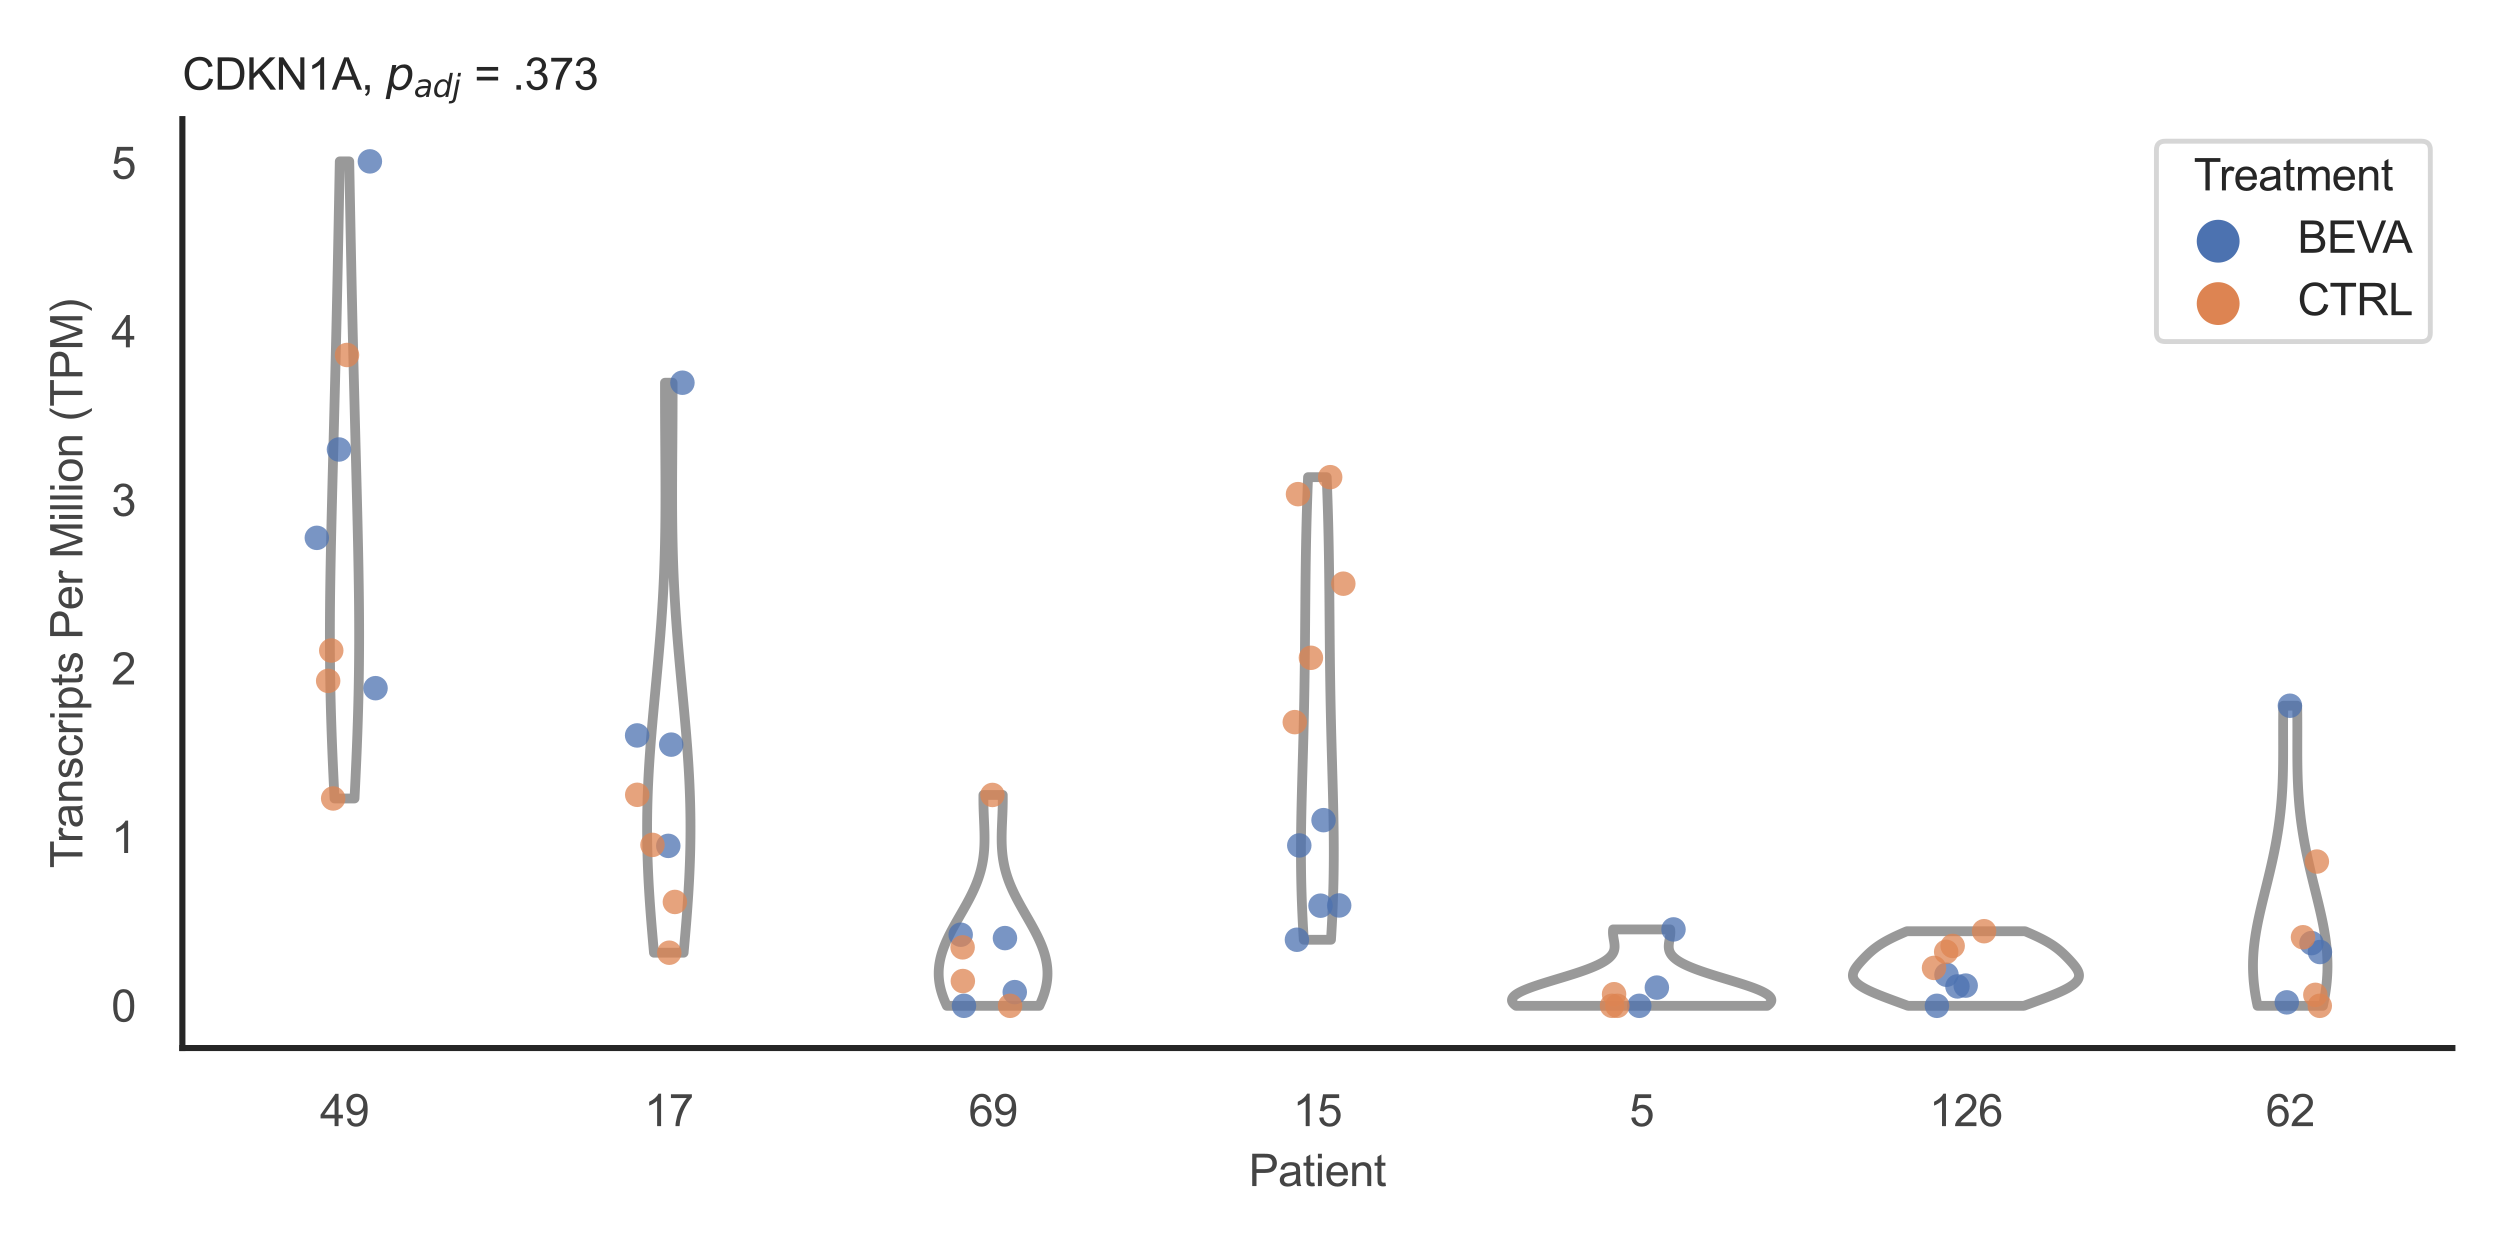 <?xml version="1.0" encoding="utf-8" standalone="no"?>
<!DOCTYPE svg PUBLIC "-//W3C//DTD SVG 1.1//EN"
  "http://www.w3.org/Graphics/SVG/1.1/DTD/svg11.dtd">
<svg xmlns:xlink="http://www.w3.org/1999/xlink" width="510.236pt" height="255.118pt" viewBox="0 0 510.236 255.118" xmlns="http://www.w3.org/2000/svg" version="1.1">
 <defs>
  <style type="text/css">*{stroke-linejoin: round; stroke-linecap: butt}</style>
 </defs>
 <g id="figure_1">
  <g id="patch_1">
   <path d="M 0 255.118 
L 510.236 255.118 
L 510.236 0 
L 0 0 
z
" style="fill: #ffffff"/>
  </g>
  <g id="axes_1">
   <g id="patch_2">
    <path d="M 37.22 213.898 
L 500.516 213.898 
L 500.516 24.32 
L 37.22 24.32 
z
" style="fill: #ffffff"/>
   </g>
   <g id="matplotlib.axis_1">
    <g id="xtick_1">
     <g id="text_1">
      <!-- 49 -->
      <g style="fill: #444444" transform="translate(65.308 229.84)scale(0.09 -0.09)">
       <defs>
        <path id="ArialMT-34" d="M 2069 0 
L 2069 1097 
L 81 1097 
L 81 1613 
L 2172 4581 
L 2631 4581 
L 2631 1613 
L 3250 1613 
L 3250 1097 
L 2631 1097 
L 2631 0 
L 2069 0 
z
M 2069 1613 
L 2069 3678 
L 634 1613 
L 2069 1613 
z
" transform="scale(0.016)"/>
        <path id="ArialMT-39" d="M 350 1059 
L 891 1109 
Q 959 728 1153 556 
Q 1347 384 1650 384 
Q 1909 384 2104 503 
Q 2300 622 2425 820 
Q 2550 1019 2634 1356 
Q 2719 1694 2719 2044 
Q 2719 2081 2716 2156 
Q 2547 1888 2255 1720 
Q 1963 1553 1622 1553 
Q 1053 1553 659 1965 
Q 266 2378 266 3053 
Q 266 3750 677 4175 
Q 1088 4600 1706 4600 
Q 2153 4600 2523 4359 
Q 2894 4119 3086 3673 
Q 3278 3228 3278 2384 
Q 3278 1506 3087 986 
Q 2897 466 2520 194 
Q 2144 -78 1638 -78 
Q 1100 -78 759 220 
Q 419 519 350 1059 
z
M 2653 3081 
Q 2653 3566 2395 3850 
Q 2138 4134 1775 4134 
Q 1400 4134 1122 3828 
Q 844 3522 844 3034 
Q 844 2597 1108 2323 
Q 1372 2050 1759 2050 
Q 2150 2050 2401 2323 
Q 2653 2597 2653 3081 
z
" transform="scale(0.016)"/>
       </defs>
       <use xlink:href="#ArialMT-34"/>
       <use xlink:href="#ArialMT-39" x="55.615"/>
      </g>
     </g>
    </g>
    <g id="xtick_2">
     <g id="text_2">
      <!-- 17 -->
      <g style="fill: #444444" transform="translate(131.493 229.84)scale(0.09 -0.09)">
       <defs>
        <path id="ArialMT-31" d="M 2384 0 
L 1822 0 
L 1822 3584 
Q 1619 3391 1289 3197 
Q 959 3003 697 2906 
L 697 3450 
Q 1169 3672 1522 3987 
Q 1875 4303 2022 4600 
L 2384 4600 
L 2384 0 
z
" transform="scale(0.016)"/>
        <path id="ArialMT-37" d="M 303 3981 
L 303 4522 
L 3269 4522 
L 3269 4084 
Q 2831 3619 2401 2847 
Q 1972 2075 1738 1259 
Q 1569 684 1522 0 
L 944 0 
Q 953 541 1156 1306 
Q 1359 2072 1739 2783 
Q 2119 3494 2547 3981 
L 303 3981 
z
" transform="scale(0.016)"/>
       </defs>
       <use xlink:href="#ArialMT-31"/>
       <use xlink:href="#ArialMT-37" x="55.615"/>
      </g>
     </g>
    </g>
    <g id="xtick_3">
     <g id="text_3">
      <!-- 69 -->
      <g style="fill: #444444" transform="translate(197.678 229.84)scale(0.09 -0.09)">
       <defs>
        <path id="ArialMT-36" d="M 3184 3459 
L 2625 3416 
Q 2550 3747 2413 3897 
Q 2184 4138 1850 4138 
Q 1581 4138 1378 3988 
Q 1113 3794 959 3422 
Q 806 3050 800 2363 
Q 1003 2672 1297 2822 
Q 1591 2972 1913 2972 
Q 2475 2972 2870 2558 
Q 3266 2144 3266 1488 
Q 3266 1056 3080 686 
Q 2894 316 2569 119 
Q 2244 -78 1831 -78 
Q 1128 -78 684 439 
Q 241 956 241 2144 
Q 241 3472 731 4075 
Q 1159 4600 1884 4600 
Q 2425 4600 2770 4297 
Q 3116 3994 3184 3459 
z
M 888 1484 
Q 888 1194 1011 928 
Q 1134 663 1356 523 
Q 1578 384 1822 384 
Q 2178 384 2434 671 
Q 2691 959 2691 1453 
Q 2691 1928 2437 2201 
Q 2184 2475 1800 2475 
Q 1419 2475 1153 2201 
Q 888 1928 888 1484 
z
" transform="scale(0.016)"/>
       </defs>
       <use xlink:href="#ArialMT-36"/>
       <use xlink:href="#ArialMT-39" x="55.615"/>
      </g>
     </g>
    </g>
    <g id="xtick_4">
     <g id="text_4">
      <!-- 15 -->
      <g style="fill: #444444" transform="translate(263.863 229.84)scale(0.09 -0.09)">
       <defs>
        <path id="ArialMT-35" d="M 266 1200 
L 856 1250 
Q 922 819 1161 601 
Q 1400 384 1738 384 
Q 2144 384 2425 690 
Q 2706 997 2706 1503 
Q 2706 1984 2436 2262 
Q 2166 2541 1728 2541 
Q 1456 2541 1237 2417 
Q 1019 2294 894 2097 
L 366 2166 
L 809 4519 
L 3088 4519 
L 3088 3981 
L 1259 3981 
L 1013 2750 
Q 1425 3038 1878 3038 
Q 2478 3038 2890 2622 
Q 3303 2206 3303 1553 
Q 3303 931 2941 478 
Q 2500 -78 1738 -78 
Q 1113 -78 717 272 
Q 322 622 266 1200 
z
" transform="scale(0.016)"/>
       </defs>
       <use xlink:href="#ArialMT-31"/>
       <use xlink:href="#ArialMT-35" x="55.615"/>
      </g>
     </g>
    </g>
    <g id="xtick_5">
     <g id="text_5">
      <!-- 5 -->
      <g style="fill: #444444" transform="translate(332.551 229.84)scale(0.09 -0.09)">
       <use xlink:href="#ArialMT-35"/>
      </g>
     </g>
    </g>
    <g id="xtick_6">
     <g id="text_6">
      <!-- 126 -->
      <g style="fill: #444444" transform="translate(393.731 229.84)scale(0.09 -0.09)">
       <defs>
        <path id="ArialMT-32" d="M 3222 541 
L 3222 0 
L 194 0 
Q 188 203 259 391 
Q 375 700 629 1000 
Q 884 1300 1366 1694 
Q 2113 2306 2375 2664 
Q 2638 3022 2638 3341 
Q 2638 3675 2398 3904 
Q 2159 4134 1775 4134 
Q 1369 4134 1125 3890 
Q 881 3647 878 3216 
L 300 3275 
Q 359 3922 746 4261 
Q 1134 4600 1788 4600 
Q 2447 4600 2831 4234 
Q 3216 3869 3216 3328 
Q 3216 3053 3103 2787 
Q 2991 2522 2730 2228 
Q 2469 1934 1863 1422 
Q 1356 997 1212 845 
Q 1069 694 975 541 
L 3222 541 
z
" transform="scale(0.016)"/>
       </defs>
       <use xlink:href="#ArialMT-31"/>
       <use xlink:href="#ArialMT-32" x="55.615"/>
       <use xlink:href="#ArialMT-36" x="111.23"/>
      </g>
     </g>
    </g>
    <g id="xtick_7">
     <g id="text_7">
      <!-- 62 -->
      <g style="fill: #444444" transform="translate(462.419 229.84)scale(0.09 -0.09)">
       <use xlink:href="#ArialMT-36"/>
       <use xlink:href="#ArialMT-32" x="55.615"/>
      </g>
     </g>
    </g>
    <g id="text_8">
     <!-- Patient -->
     <g style="fill: #444444" transform="translate(254.859 242.071)scale(0.09 -0.09)">
      <defs>
       <path id="ArialMT-50" d="M 494 0 
L 494 4581 
L 2222 4581 
Q 2678 4581 2919 4538 
Q 3256 4481 3484 4323 
Q 3713 4166 3852 3881 
Q 3991 3597 3991 3256 
Q 3991 2672 3619 2267 
Q 3247 1863 2275 1863 
L 1100 1863 
L 1100 0 
L 494 0 
z
M 1100 2403 
L 2284 2403 
Q 2872 2403 3119 2622 
Q 3366 2841 3366 3238 
Q 3366 3525 3220 3729 
Q 3075 3934 2838 4000 
Q 2684 4041 2272 4041 
L 1100 4041 
L 1100 2403 
z
" transform="scale(0.016)"/>
       <path id="ArialMT-61" d="M 2588 409 
Q 2275 144 1986 34 
Q 1697 -75 1366 -75 
Q 819 -75 525 192 
Q 231 459 231 875 
Q 231 1119 342 1320 
Q 453 1522 633 1644 
Q 813 1766 1038 1828 
Q 1203 1872 1538 1913 
Q 2219 1994 2541 2106 
Q 2544 2222 2544 2253 
Q 2544 2597 2384 2738 
Q 2169 2928 1744 2928 
Q 1347 2928 1158 2789 
Q 969 2650 878 2297 
L 328 2372 
Q 403 2725 575 2942 
Q 747 3159 1072 3276 
Q 1397 3394 1825 3394 
Q 2250 3394 2515 3294 
Q 2781 3194 2906 3042 
Q 3031 2891 3081 2659 
Q 3109 2516 3109 2141 
L 3109 1391 
Q 3109 606 3145 398 
Q 3181 191 3288 0 
L 2700 0 
Q 2613 175 2588 409 
z
M 2541 1666 
Q 2234 1541 1622 1453 
Q 1275 1403 1131 1340 
Q 988 1278 909 1158 
Q 831 1038 831 891 
Q 831 666 1001 516 
Q 1172 366 1500 366 
Q 1825 366 2078 508 
Q 2331 650 2450 897 
Q 2541 1088 2541 1459 
L 2541 1666 
z
" transform="scale(0.016)"/>
       <path id="ArialMT-74" d="M 1650 503 
L 1731 6 
Q 1494 -44 1306 -44 
Q 1000 -44 831 53 
Q 663 150 594 308 
Q 525 466 525 972 
L 525 2881 
L 113 2881 
L 113 3319 
L 525 3319 
L 525 4141 
L 1084 4478 
L 1084 3319 
L 1650 3319 
L 1650 2881 
L 1084 2881 
L 1084 941 
Q 1084 700 1114 631 
Q 1144 563 1211 522 
Q 1278 481 1403 481 
Q 1497 481 1650 503 
z
" transform="scale(0.016)"/>
       <path id="ArialMT-69" d="M 425 3934 
L 425 4581 
L 988 4581 
L 988 3934 
L 425 3934 
z
M 425 0 
L 425 3319 
L 988 3319 
L 988 0 
L 425 0 
z
" transform="scale(0.016)"/>
       <path id="ArialMT-65" d="M 2694 1069 
L 3275 997 
Q 3138 488 2766 206 
Q 2394 -75 1816 -75 
Q 1088 -75 661 373 
Q 234 822 234 1631 
Q 234 2469 665 2931 
Q 1097 3394 1784 3394 
Q 2450 3394 2872 2941 
Q 3294 2488 3294 1666 
Q 3294 1616 3291 1516 
L 816 1516 
Q 847 969 1125 678 
Q 1403 388 1819 388 
Q 2128 388 2347 550 
Q 2566 713 2694 1069 
z
M 847 1978 
L 2700 1978 
Q 2663 2397 2488 2606 
Q 2219 2931 1791 2931 
Q 1403 2931 1139 2672 
Q 875 2413 847 1978 
z
" transform="scale(0.016)"/>
       <path id="ArialMT-6e" d="M 422 0 
L 422 3319 
L 928 3319 
L 928 2847 
Q 1294 3394 1984 3394 
Q 2284 3394 2536 3286 
Q 2788 3178 2913 3003 
Q 3038 2828 3088 2588 
Q 3119 2431 3119 2041 
L 3119 0 
L 2556 0 
L 2556 2019 
Q 2556 2363 2490 2533 
Q 2425 2703 2258 2804 
Q 2091 2906 1866 2906 
Q 1506 2906 1245 2678 
Q 984 2450 984 1813 
L 984 0 
L 422 0 
z
" transform="scale(0.016)"/>
      </defs>
      <use xlink:href="#ArialMT-50"/>
      <use xlink:href="#ArialMT-61" x="66.699"/>
      <use xlink:href="#ArialMT-74" x="122.314"/>
      <use xlink:href="#ArialMT-69" x="150.098"/>
      <use xlink:href="#ArialMT-65" x="172.314"/>
      <use xlink:href="#ArialMT-6e" x="227.93"/>
      <use xlink:href="#ArialMT-74" x="283.545"/>
     </g>
    </g>
   </g>
   <g id="matplotlib.axis_2">
    <g id="ytick_1">
     <g id="text_9">
      <!-- 0 -->
      <g style="fill: #444444" transform="translate(22.715 208.502)scale(0.09 -0.09)">
       <defs>
        <path id="ArialMT-30" d="M 266 2259 
Q 266 3072 433 3567 
Q 600 4063 929 4331 
Q 1259 4600 1759 4600 
Q 2128 4600 2406 4451 
Q 2684 4303 2865 4023 
Q 3047 3744 3150 3342 
Q 3253 2941 3253 2259 
Q 3253 1453 3087 958 
Q 2922 463 2592 192 
Q 2263 -78 1759 -78 
Q 1097 -78 719 397 
Q 266 969 266 2259 
z
M 844 2259 
Q 844 1131 1108 757 
Q 1372 384 1759 384 
Q 2147 384 2411 759 
Q 2675 1134 2675 2259 
Q 2675 3391 2411 3762 
Q 2147 4134 1753 4134 
Q 1366 4134 1134 3806 
Q 844 3388 844 2259 
z
" transform="scale(0.016)"/>
       </defs>
       <use xlink:href="#ArialMT-30"/>
      </g>
     </g>
    </g>
    <g id="ytick_2">
     <g id="text_10">
      <!-- 1 -->
      <g style="fill: #444444" transform="translate(22.715 174.099)scale(0.09 -0.09)">
       <use xlink:href="#ArialMT-31"/>
      </g>
     </g>
    </g>
    <g id="ytick_3">
     <g id="text_11">
      <!-- 2 -->
      <g style="fill: #444444" transform="translate(22.715 139.695)scale(0.09 -0.09)">
       <use xlink:href="#ArialMT-32"/>
      </g>
     </g>
    </g>
    <g id="ytick_4">
     <g id="text_12">
      <!-- 3 -->
      <g style="fill: #444444" transform="translate(22.715 105.292)scale(0.09 -0.09)">
       <defs>
        <path id="ArialMT-33" d="M 269 1209 
L 831 1284 
Q 928 806 1161 595 
Q 1394 384 1728 384 
Q 2125 384 2398 659 
Q 2672 934 2672 1341 
Q 2672 1728 2419 1979 
Q 2166 2231 1775 2231 
Q 1616 2231 1378 2169 
L 1441 2663 
Q 1497 2656 1531 2656 
Q 1891 2656 2178 2843 
Q 2466 3031 2466 3422 
Q 2466 3731 2256 3934 
Q 2047 4138 1716 4138 
Q 1388 4138 1169 3931 
Q 950 3725 888 3313 
L 325 3413 
Q 428 3978 793 4289 
Q 1159 4600 1703 4600 
Q 2078 4600 2393 4439 
Q 2709 4278 2876 4000 
Q 3044 3722 3044 3409 
Q 3044 3113 2884 2869 
Q 2725 2625 2413 2481 
Q 2819 2388 3044 2092 
Q 3269 1797 3269 1353 
Q 3269 753 2831 336 
Q 2394 -81 1725 -81 
Q 1122 -81 723 278 
Q 325 638 269 1209 
z
" transform="scale(0.016)"/>
       </defs>
       <use xlink:href="#ArialMT-33"/>
      </g>
     </g>
    </g>
    <g id="ytick_5">
     <g id="text_13">
      <!-- 4 -->
      <g style="fill: #444444" transform="translate(22.715 70.889)scale(0.09 -0.09)">
       <use xlink:href="#ArialMT-34"/>
      </g>
     </g>
    </g>
    <g id="ytick_6">
     <g id="text_14">
      <!-- 5 -->
      <g style="fill: #444444" transform="translate(22.715 36.486)scale(0.09 -0.09)">
       <use xlink:href="#ArialMT-35"/>
      </g>
     </g>
    </g>
    <g id="text_15">
     <!-- Transcripts Per Million (TPM) -->
     <g style="fill: #444444" transform="translate(16.821 177.194)rotate(-90)scale(0.09 -0.09)">
      <defs>
       <path id="ArialMT-54" d="M 1659 0 
L 1659 4041 
L 150 4041 
L 150 4581 
L 3781 4581 
L 3781 4041 
L 2266 4041 
L 2266 0 
L 1659 0 
z
" transform="scale(0.016)"/>
       <path id="ArialMT-72" d="M 416 0 
L 416 3319 
L 922 3319 
L 922 2816 
Q 1116 3169 1280 3281 
Q 1444 3394 1641 3394 
Q 1925 3394 2219 3213 
L 2025 2691 
Q 1819 2813 1613 2813 
Q 1428 2813 1281 2702 
Q 1134 2591 1072 2394 
Q 978 2094 978 1738 
L 978 0 
L 416 0 
z
" transform="scale(0.016)"/>
       <path id="ArialMT-73" d="M 197 991 
L 753 1078 
Q 800 744 1014 566 
Q 1228 388 1613 388 
Q 2000 388 2187 545 
Q 2375 703 2375 916 
Q 2375 1106 2209 1216 
Q 2094 1291 1634 1406 
Q 1016 1563 777 1677 
Q 538 1791 414 1992 
Q 291 2194 291 2438 
Q 291 2659 392 2848 
Q 494 3038 669 3163 
Q 800 3259 1026 3326 
Q 1253 3394 1513 3394 
Q 1903 3394 2198 3281 
Q 2494 3169 2634 2976 
Q 2775 2784 2828 2463 
L 2278 2388 
Q 2241 2644 2061 2787 
Q 1881 2931 1553 2931 
Q 1166 2931 1000 2803 
Q 834 2675 834 2503 
Q 834 2394 903 2306 
Q 972 2216 1119 2156 
Q 1203 2125 1616 2013 
Q 2213 1853 2448 1751 
Q 2684 1650 2818 1456 
Q 2953 1263 2953 975 
Q 2953 694 2789 445 
Q 2625 197 2315 61 
Q 2006 -75 1616 -75 
Q 969 -75 630 194 
Q 291 463 197 991 
z
" transform="scale(0.016)"/>
       <path id="ArialMT-63" d="M 2588 1216 
L 3141 1144 
Q 3050 572 2676 248 
Q 2303 -75 1759 -75 
Q 1078 -75 664 370 
Q 250 816 250 1647 
Q 250 2184 428 2587 
Q 606 2991 970 3192 
Q 1334 3394 1763 3394 
Q 2303 3394 2647 3120 
Q 2991 2847 3088 2344 
L 2541 2259 
Q 2463 2594 2264 2762 
Q 2066 2931 1784 2931 
Q 1359 2931 1093 2626 
Q 828 2322 828 1663 
Q 828 994 1084 691 
Q 1341 388 1753 388 
Q 2084 388 2306 591 
Q 2528 794 2588 1216 
z
" transform="scale(0.016)"/>
       <path id="ArialMT-70" d="M 422 -1272 
L 422 3319 
L 934 3319 
L 934 2888 
Q 1116 3141 1344 3267 
Q 1572 3394 1897 3394 
Q 2322 3394 2647 3175 
Q 2972 2956 3137 2557 
Q 3303 2159 3303 1684 
Q 3303 1175 3120 767 
Q 2938 359 2589 142 
Q 2241 -75 1856 -75 
Q 1575 -75 1351 44 
Q 1128 163 984 344 
L 984 -1272 
L 422 -1272 
z
M 931 1641 
Q 931 1000 1190 694 
Q 1450 388 1819 388 
Q 2194 388 2461 705 
Q 2728 1022 2728 1688 
Q 2728 2322 2467 2637 
Q 2206 2953 1844 2953 
Q 1484 2953 1207 2617 
Q 931 2281 931 1641 
z
" transform="scale(0.016)"/>
       <path id="ArialMT-20" transform="scale(0.016)"/>
       <path id="ArialMT-4d" d="M 475 0 
L 475 4581 
L 1388 4581 
L 2472 1338 
Q 2622 884 2691 659 
Q 2769 909 2934 1394 
L 4031 4581 
L 4847 4581 
L 4847 0 
L 4263 0 
L 4263 3834 
L 2931 0 
L 2384 0 
L 1059 3900 
L 1059 0 
L 475 0 
z
" transform="scale(0.016)"/>
       <path id="ArialMT-6c" d="M 409 0 
L 409 4581 
L 972 4581 
L 972 0 
L 409 0 
z
" transform="scale(0.016)"/>
       <path id="ArialMT-6f" d="M 213 1659 
Q 213 2581 725 3025 
Q 1153 3394 1769 3394 
Q 2453 3394 2887 2945 
Q 3322 2497 3322 1706 
Q 3322 1066 3130 698 
Q 2938 331 2570 128 
Q 2203 -75 1769 -75 
Q 1072 -75 642 372 
Q 213 819 213 1659 
z
M 791 1659 
Q 791 1022 1069 705 
Q 1347 388 1769 388 
Q 2188 388 2466 706 
Q 2744 1025 2744 1678 
Q 2744 2294 2464 2611 
Q 2184 2928 1769 2928 
Q 1347 2928 1069 2612 
Q 791 2297 791 1659 
z
" transform="scale(0.016)"/>
       <path id="ArialMT-28" d="M 1497 -1347 
Q 1031 -759 709 28 
Q 388 816 388 1659 
Q 388 2403 628 3084 
Q 909 3875 1497 4659 
L 1900 4659 
Q 1522 4009 1400 3731 
Q 1209 3300 1100 2831 
Q 966 2247 966 1656 
Q 966 153 1900 -1347 
L 1497 -1347 
z
" transform="scale(0.016)"/>
       <path id="ArialMT-29" d="M 791 -1347 
L 388 -1347 
Q 1322 153 1322 1656 
Q 1322 2244 1188 2822 
Q 1081 3291 891 3722 
Q 769 4003 388 4659 
L 791 4659 
Q 1378 3875 1659 3084 
Q 1900 2403 1900 1659 
Q 1900 816 1576 28 
Q 1253 -759 791 -1347 
z
" transform="scale(0.016)"/>
      </defs>
      <use xlink:href="#ArialMT-54"/>
      <use xlink:href="#ArialMT-72" x="57.334"/>
      <use xlink:href="#ArialMT-61" x="90.635"/>
      <use xlink:href="#ArialMT-6e" x="146.25"/>
      <use xlink:href="#ArialMT-73" x="201.865"/>
      <use xlink:href="#ArialMT-63" x="251.865"/>
      <use xlink:href="#ArialMT-72" x="301.865"/>
      <use xlink:href="#ArialMT-69" x="335.166"/>
      <use xlink:href="#ArialMT-70" x="357.383"/>
      <use xlink:href="#ArialMT-74" x="412.998"/>
      <use xlink:href="#ArialMT-73" x="440.781"/>
      <use xlink:href="#ArialMT-20" x="490.781"/>
      <use xlink:href="#ArialMT-50" x="518.564"/>
      <use xlink:href="#ArialMT-65" x="585.264"/>
      <use xlink:href="#ArialMT-72" x="640.879"/>
      <use xlink:href="#ArialMT-20" x="674.18"/>
      <use xlink:href="#ArialMT-4d" x="701.963"/>
      <use xlink:href="#ArialMT-69" x="785.264"/>
      <use xlink:href="#ArialMT-6c" x="807.48"/>
      <use xlink:href="#ArialMT-6c" x="829.697"/>
      <use xlink:href="#ArialMT-69" x="851.914"/>
      <use xlink:href="#ArialMT-6f" x="874.131"/>
      <use xlink:href="#ArialMT-6e" x="929.746"/>
      <use xlink:href="#ArialMT-20" x="985.361"/>
      <use xlink:href="#ArialMT-28" x="1013.145"/>
      <use xlink:href="#ArialMT-54" x="1046.445"/>
      <use xlink:href="#ArialMT-50" x="1107.529"/>
      <use xlink:href="#ArialMT-4d" x="1174.229"/>
      <use xlink:href="#ArialMT-29" x="1257.529"/>
     </g>
    </g>
   </g>
   <g id="PolyCollection_1">
    <defs>
     <path id="mc5adfffa3c" d="M 72.354 -92.155 
L 68.271 -92.155 
L 68.206 -93.469 
L 68.141 -94.782 
L 68.078 -96.095 
L 68.017 -97.409 
L 67.957 -98.722 
L 67.899 -100.035 
L 67.844 -101.349 
L 67.79 -102.662 
L 67.739 -103.976 
L 67.691 -105.289 
L 67.645 -106.602 
L 67.602 -107.916 
L 67.562 -109.229 
L 67.525 -110.543 
L 67.491 -111.856 
L 67.46 -113.169 
L 67.433 -114.483 
L 67.408 -115.796 
L 67.387 -117.11 
L 67.369 -118.423 
L 67.355 -119.736 
L 67.343 -121.05 
L 67.335 -122.363 
L 67.329 -123.677 
L 67.327 -124.99 
L 67.327 -126.303 
L 67.331 -127.617 
L 67.337 -128.93 
L 67.345 -130.244 
L 67.356 -131.557 
L 67.369 -132.87 
L 67.385 -134.184 
L 67.402 -135.497 
L 67.422 -136.81 
L 67.443 -138.124 
L 67.466 -139.437 
L 67.49 -140.751 
L 67.515 -142.064 
L 67.542 -143.377 
L 67.57 -144.691 
L 67.599 -146.004 
L 67.629 -147.318 
L 67.659 -148.631 
L 67.69 -149.944 
L 67.722 -151.258 
L 67.755 -152.571 
L 67.787 -153.885 
L 67.82 -155.198 
L 67.854 -156.511 
L 67.887 -157.825 
L 67.921 -159.138 
L 67.955 -160.452 
L 67.989 -161.765 
L 68.024 -163.078 
L 68.058 -164.392 
L 68.092 -165.705 
L 68.126 -167.018 
L 68.16 -168.332 
L 68.194 -169.645 
L 68.228 -170.959 
L 68.262 -172.272 
L 68.296 -173.585 
L 68.33 -174.899 
L 68.363 -176.212 
L 68.396 -177.526 
L 68.429 -178.839 
L 68.462 -180.152 
L 68.495 -181.466 
L 68.527 -182.779 
L 68.559 -184.093 
L 68.59 -185.406 
L 68.622 -186.719 
L 68.652 -188.033 
L 68.683 -189.346 
L 68.713 -190.66 
L 68.743 -191.973 
L 68.772 -193.286 
L 68.801 -194.6 
L 68.83 -195.913 
L 68.858 -197.226 
L 68.886 -198.54 
L 68.914 -199.853 
L 68.941 -201.167 
L 68.967 -202.48 
L 68.994 -203.793 
L 69.02 -205.107 
L 69.046 -206.42 
L 69.072 -207.734 
L 69.097 -209.047 
L 69.122 -210.36 
L 69.147 -211.674 
L 69.172 -212.987 
L 69.197 -214.301 
L 69.222 -215.614 
L 69.247 -216.927 
L 69.272 -218.241 
L 69.296 -219.554 
L 69.321 -220.868 
L 69.346 -222.181 
L 71.279 -222.181 
L 71.279 -222.181 
L 71.304 -220.868 
L 71.329 -219.554 
L 71.354 -218.241 
L 71.378 -216.927 
L 71.403 -215.614 
L 71.428 -214.301 
L 71.453 -212.987 
L 71.478 -211.674 
L 71.503 -210.36 
L 71.528 -209.047 
L 71.554 -207.734 
L 71.579 -206.42 
L 71.605 -205.107 
L 71.631 -203.793 
L 71.658 -202.48 
L 71.685 -201.167 
L 71.712 -199.853 
L 71.739 -198.54 
L 71.767 -197.226 
L 71.795 -195.913 
L 71.824 -194.6 
L 71.853 -193.286 
L 71.882 -191.973 
L 71.912 -190.66 
L 71.942 -189.346 
L 71.973 -188.033 
L 72.004 -186.719 
L 72.035 -185.406 
L 72.066 -184.093 
L 72.098 -182.779 
L 72.131 -181.466 
L 72.163 -180.152 
L 72.196 -178.839 
L 72.229 -177.526 
L 72.262 -176.212 
L 72.296 -174.899 
L 72.329 -173.585 
L 72.363 -172.272 
L 72.397 -170.959 
L 72.431 -169.645 
L 72.465 -168.332 
L 72.499 -167.018 
L 72.533 -165.705 
L 72.567 -164.392 
L 72.602 -163.078 
L 72.636 -161.765 
L 72.67 -160.452 
L 72.704 -159.138 
L 72.738 -157.825 
L 72.771 -156.511 
L 72.805 -155.198 
L 72.838 -153.885 
L 72.871 -152.571 
L 72.903 -151.258 
L 72.935 -149.944 
L 72.966 -148.631 
L 72.997 -147.318 
L 73.026 -146.004 
L 73.055 -144.691 
L 73.083 -143.377 
L 73.11 -142.064 
L 73.135 -140.751 
L 73.16 -139.437 
L 73.182 -138.124 
L 73.203 -136.81 
L 73.223 -135.497 
L 73.24 -134.184 
L 73.256 -132.87 
L 73.269 -131.557 
L 73.28 -130.244 
L 73.288 -128.93 
L 73.294 -127.617 
L 73.298 -126.303 
L 73.298 -124.99 
L 73.296 -123.677 
L 73.29 -122.363 
L 73.282 -121.05 
L 73.271 -119.736 
L 73.256 -118.423 
L 73.238 -117.11 
L 73.217 -115.796 
L 73.193 -114.483 
L 73.165 -113.169 
L 73.134 -111.856 
L 73.1 -110.543 
L 73.063 -109.229 
L 73.023 -107.916 
L 72.98 -106.602 
L 72.934 -105.289 
L 72.886 -103.976 
L 72.835 -102.662 
L 72.781 -101.349 
L 72.726 -100.035 
L 72.668 -98.722 
L 72.608 -97.409 
L 72.547 -96.095 
L 72.484 -94.782 
L 72.42 -93.469 
L 72.354 -92.155 
z
" style="stroke: #999999; stroke-width: 2"/>
    </defs>
    <g clip-path="url(#p3d8ed85eec)">
     <use xlink:href="#mc5adfffa3c" x="0" y="255.118" style="fill: #ffffff; stroke: #999999; stroke-width: 2"/>
    </g>
   </g>
   <g id="PolyCollection_2">
    <defs>
     <path id="me0fb901c99" d="M 139.523 -60.674 
L 133.473 -60.674 
L 133.367 -61.849 
L 133.262 -63.024 
L 133.159 -64.199 
L 133.059 -65.374 
L 132.961 -66.549 
L 132.867 -67.724 
L 132.777 -68.899 
L 132.69 -70.074 
L 132.608 -71.249 
L 132.531 -72.425 
L 132.458 -73.6 
L 132.391 -74.775 
L 132.33 -75.95 
L 132.275 -77.125 
L 132.225 -78.3 
L 132.183 -79.475 
L 132.146 -80.65 
L 132.117 -81.825 
L 132.095 -83 
L 132.079 -84.175 
L 132.071 -85.351 
L 132.07 -86.526 
L 132.077 -87.701 
L 132.09 -88.876 
L 132.111 -90.051 
L 132.139 -91.226 
L 132.174 -92.401 
L 132.215 -93.576 
L 132.264 -94.751 
L 132.319 -95.926 
L 132.38 -97.101 
L 132.447 -98.277 
L 132.519 -99.452 
L 132.597 -100.627 
L 132.681 -101.802 
L 132.768 -102.977 
L 132.86 -104.152 
L 132.956 -105.327 
L 133.055 -106.502 
L 133.157 -107.677 
L 133.262 -108.852 
L 133.369 -110.027 
L 133.477 -111.202 
L 133.587 -112.378 
L 133.698 -113.553 
L 133.808 -114.728 
L 133.919 -115.903 
L 134.029 -117.078 
L 134.138 -118.253 
L 134.245 -119.428 
L 134.351 -120.603 
L 134.455 -121.778 
L 134.556 -122.953 
L 134.654 -124.128 
L 134.75 -125.304 
L 134.842 -126.479 
L 134.93 -127.654 
L 135.014 -128.829 
L 135.095 -130.004 
L 135.171 -131.179 
L 135.243 -132.354 
L 135.311 -133.529 
L 135.374 -134.704 
L 135.433 -135.879 
L 135.487 -137.054 
L 135.536 -138.23 
L 135.581 -139.405 
L 135.622 -140.58 
L 135.659 -141.755 
L 135.691 -142.93 
L 135.719 -144.105 
L 135.743 -145.28 
L 135.763 -146.455 
L 135.78 -147.63 
L 135.794 -148.805 
L 135.804 -149.98 
L 135.811 -151.156 
L 135.816 -152.331 
L 135.818 -153.506 
L 135.818 -154.681 
L 135.816 -155.856 
L 135.812 -157.031 
L 135.807 -158.206 
L 135.801 -159.381 
L 135.794 -160.556 
L 135.786 -161.731 
L 135.778 -162.906 
L 135.77 -164.082 
L 135.761 -165.257 
L 135.753 -166.432 
L 135.745 -167.607 
L 135.738 -168.782 
L 135.732 -169.957 
L 135.727 -171.132 
L 135.723 -172.307 
L 135.72 -173.482 
L 135.719 -174.657 
L 135.719 -175.832 
L 135.72 -177.007 
L 137.275 -177.007 
L 137.275 -177.007 
L 137.277 -175.832 
L 137.277 -174.657 
L 137.275 -173.482 
L 137.272 -172.307 
L 137.268 -171.132 
L 137.263 -169.957 
L 137.257 -168.782 
L 137.25 -167.607 
L 137.242 -166.432 
L 137.234 -165.257 
L 137.226 -164.082 
L 137.218 -162.906 
L 137.209 -161.731 
L 137.202 -160.556 
L 137.194 -159.381 
L 137.188 -158.206 
L 137.183 -157.031 
L 137.179 -155.856 
L 137.178 -154.681 
L 137.178 -153.506 
L 137.18 -152.331 
L 137.184 -151.156 
L 137.192 -149.98 
L 137.202 -148.805 
L 137.215 -147.63 
L 137.232 -146.455 
L 137.253 -145.28 
L 137.277 -144.105 
L 137.305 -142.93 
L 137.337 -141.755 
L 137.373 -140.58 
L 137.414 -139.405 
L 137.459 -138.23 
L 137.509 -137.054 
L 137.563 -135.879 
L 137.622 -134.704 
L 137.685 -133.529 
L 137.752 -132.354 
L 137.824 -131.179 
L 137.901 -130.004 
L 137.981 -128.829 
L 138.066 -127.654 
L 138.154 -126.479 
L 138.246 -125.304 
L 138.341 -124.128 
L 138.44 -122.953 
L 138.541 -121.778 
L 138.644 -120.603 
L 138.75 -119.428 
L 138.858 -118.253 
L 138.967 -117.078 
L 139.077 -115.903 
L 139.187 -114.728 
L 139.298 -113.553 
L 139.408 -112.378 
L 139.518 -111.202 
L 139.627 -110.027 
L 139.733 -108.852 
L 139.838 -107.677 
L 139.94 -106.502 
L 140.04 -105.327 
L 140.135 -104.152 
L 140.227 -102.977 
L 140.315 -101.802 
L 140.398 -100.627 
L 140.476 -99.452 
L 140.549 -98.277 
L 140.616 -97.101 
L 140.677 -95.926 
L 140.732 -94.751 
L 140.78 -93.576 
L 140.822 -92.401 
L 140.857 -91.226 
L 140.885 -90.051 
L 140.905 -88.876 
L 140.919 -87.701 
L 140.925 -86.526 
L 140.924 -85.351 
L 140.916 -84.175 
L 140.901 -83 
L 140.879 -81.825 
L 140.849 -80.65 
L 140.813 -79.475 
L 140.77 -78.3 
L 140.721 -77.125 
L 140.666 -75.95 
L 140.604 -74.775 
L 140.537 -73.6 
L 140.465 -72.425 
L 140.387 -71.249 
L 140.305 -70.074 
L 140.219 -68.899 
L 140.128 -67.724 
L 140.034 -66.549 
L 139.937 -65.374 
L 139.836 -64.199 
L 139.734 -63.024 
L 139.629 -61.849 
L 139.523 -60.674 
z
" style="stroke: #999999; stroke-width: 2"/>
    </defs>
    <g clip-path="url(#p3d8ed85eec)">
     <use xlink:href="#me0fb901c99" x="0" y="255.118" style="fill: #ffffff; stroke: #999999; stroke-width: 2"/>
    </g>
   </g>
   <g id="PolyCollection_3">
    <defs>
     <path id="m76e659d767" d="M 212.124 -49.837 
L 193.242 -49.837 
L 193.042 -50.272 
L 192.852 -50.707 
L 192.674 -51.141 
L 192.507 -51.576 
L 192.353 -52.011 
L 192.212 -52.445 
L 192.084 -52.88 
L 191.97 -53.315 
L 191.87 -53.75 
L 191.785 -54.184 
L 191.714 -54.619 
L 191.658 -55.054 
L 191.617 -55.488 
L 191.59 -55.923 
L 191.579 -56.358 
L 191.583 -56.793 
L 191.601 -57.227 
L 191.635 -57.662 
L 191.683 -58.097 
L 191.745 -58.531 
L 191.822 -58.966 
L 191.912 -59.401 
L 192.016 -59.835 
L 192.133 -60.27 
L 192.263 -60.705 
L 192.404 -61.14 
L 192.558 -61.574 
L 192.723 -62.009 
L 192.898 -62.444 
L 193.083 -62.878 
L 193.278 -63.313 
L 193.482 -63.748 
L 193.693 -64.183 
L 193.912 -64.617 
L 194.137 -65.052 
L 194.368 -65.487 
L 194.605 -65.921 
L 194.845 -66.356 
L 195.089 -66.791 
L 195.336 -67.225 
L 195.585 -67.66 
L 195.834 -68.095 
L 196.084 -68.53 
L 196.334 -68.964 
L 196.582 -69.399 
L 196.828 -69.834 
L 197.072 -70.268 
L 197.312 -70.703 
L 197.547 -71.138 
L 197.778 -71.573 
L 198.003 -72.007 
L 198.222 -72.442 
L 198.435 -72.877 
L 198.64 -73.311 
L 198.838 -73.746 
L 199.027 -74.181 
L 199.208 -74.616 
L 199.381 -75.05 
L 199.544 -75.485 
L 199.698 -75.92 
L 199.842 -76.354 
L 199.977 -76.789 
L 200.103 -77.224 
L 200.219 -77.658 
L 200.325 -78.093 
L 200.422 -78.528 
L 200.509 -78.963 
L 200.587 -79.397 
L 200.657 -79.832 
L 200.717 -80.267 
L 200.77 -80.701 
L 200.814 -81.136 
L 200.851 -81.571 
L 200.88 -82.006 
L 200.903 -82.44 
L 200.92 -82.875 
L 200.93 -83.31 
L 200.936 -83.744 
L 200.936 -84.179 
L 200.933 -84.614 
L 200.925 -85.049 
L 200.915 -85.483 
L 200.901 -85.918 
L 200.886 -86.353 
L 200.869 -86.787 
L 200.851 -87.222 
L 200.832 -87.657 
L 200.814 -88.091 
L 200.795 -88.526 
L 200.777 -88.961 
L 200.761 -89.396 
L 200.746 -89.83 
L 200.733 -90.265 
L 200.722 -90.7 
L 200.714 -91.134 
L 200.709 -91.569 
L 200.706 -92.004 
L 200.707 -92.439 
L 200.711 -92.873 
L 204.655 -92.873 
L 204.655 -92.873 
L 204.659 -92.439 
L 204.66 -92.004 
L 204.657 -91.569 
L 204.652 -91.134 
L 204.644 -90.7 
L 204.633 -90.265 
L 204.62 -89.83 
L 204.605 -89.396 
L 204.589 -88.961 
L 204.571 -88.526 
L 204.552 -88.091 
L 204.534 -87.657 
L 204.515 -87.222 
L 204.497 -86.787 
L 204.48 -86.353 
L 204.464 -85.918 
L 204.451 -85.483 
L 204.441 -85.049 
L 204.433 -84.614 
L 204.43 -84.179 
L 204.43 -83.744 
L 204.435 -83.31 
L 204.446 -82.875 
L 204.463 -82.44 
L 204.485 -82.006 
L 204.515 -81.571 
L 204.552 -81.136 
L 204.596 -80.701 
L 204.649 -80.267 
L 204.709 -79.832 
L 204.779 -79.397 
L 204.857 -78.963 
L 204.944 -78.528 
L 205.041 -78.093 
L 205.147 -77.658 
L 205.263 -77.224 
L 205.388 -76.789 
L 205.523 -76.354 
L 205.668 -75.92 
L 205.822 -75.485 
L 205.985 -75.05 
L 206.158 -74.616 
L 206.339 -74.181 
L 206.528 -73.746 
L 206.726 -73.311 
L 206.931 -72.877 
L 207.143 -72.442 
L 207.363 -72.007 
L 207.588 -71.573 
L 207.819 -71.138 
L 208.054 -70.703 
L 208.294 -70.268 
L 208.537 -69.834 
L 208.784 -69.399 
L 209.032 -68.964 
L 209.281 -68.53 
L 209.531 -68.095 
L 209.781 -67.66 
L 210.03 -67.225 
L 210.277 -66.791 
L 210.521 -66.356 
L 210.761 -65.921 
L 210.997 -65.487 
L 211.229 -65.052 
L 211.454 -64.617 
L 211.673 -64.183 
L 211.884 -63.748 
L 212.088 -63.313 
L 212.282 -62.878 
L 212.468 -62.444 
L 212.643 -62.009 
L 212.808 -61.574 
L 212.961 -61.14 
L 213.103 -60.705 
L 213.233 -60.27 
L 213.35 -59.835 
L 213.454 -59.401 
L 213.544 -58.966 
L 213.621 -58.531 
L 213.683 -58.097 
L 213.731 -57.662 
L 213.764 -57.227 
L 213.783 -56.793 
L 213.787 -56.358 
L 213.776 -55.923 
L 213.749 -55.488 
L 213.708 -55.054 
L 213.652 -54.619 
L 213.581 -54.184 
L 213.495 -53.75 
L 213.395 -53.315 
L 213.281 -52.88 
L 213.154 -52.445 
L 213.013 -52.011 
L 212.859 -51.576 
L 212.692 -51.141 
L 212.514 -50.707 
L 212.324 -50.272 
L 212.124 -49.837 
z
" style="stroke: #999999; stroke-width: 2"/>
    </defs>
    <g clip-path="url(#p3d8ed85eec)">
     <use xlink:href="#m76e659d767" x="0" y="255.118" style="fill: #ffffff; stroke: #999999; stroke-width: 2"/>
    </g>
   </g>
   <g id="PolyCollection_4">
    <defs>
     <path id="mc3c6d91012" d="M 271.646 -63.321 
L 266.09 -63.321 
L 266.032 -64.274 
L 265.976 -65.228 
L 265.923 -66.182 
L 265.873 -67.135 
L 265.827 -68.089 
L 265.783 -69.043 
L 265.742 -69.996 
L 265.705 -70.95 
L 265.671 -71.904 
L 265.641 -72.857 
L 265.614 -73.811 
L 265.59 -74.764 
L 265.57 -75.718 
L 265.553 -76.672 
L 265.54 -77.625 
L 265.53 -78.579 
L 265.523 -79.533 
L 265.519 -80.486 
L 265.518 -81.44 
L 265.52 -82.394 
L 265.525 -83.347 
L 265.532 -84.301 
L 265.542 -85.254 
L 265.555 -86.208 
L 265.569 -87.162 
L 265.585 -88.115 
L 265.603 -89.069 
L 265.623 -90.023 
L 265.644 -90.976 
L 265.667 -91.93 
L 265.691 -92.884 
L 265.715 -93.837 
L 265.741 -94.791 
L 265.767 -95.745 
L 265.793 -96.698 
L 265.82 -97.652 
L 265.847 -98.605 
L 265.873 -99.559 
L 265.9 -100.513 
L 265.927 -101.466 
L 265.953 -102.42 
L 265.979 -103.374 
L 266.004 -104.327 
L 266.028 -105.281 
L 266.052 -106.235 
L 266.075 -107.188 
L 266.098 -108.142 
L 266.119 -109.095 
L 266.139 -110.049 
L 266.159 -111.003 
L 266.178 -111.956 
L 266.195 -112.91 
L 266.212 -113.864 
L 266.228 -114.817 
L 266.243 -115.771 
L 266.257 -116.725 
L 266.271 -117.678 
L 266.283 -118.632 
L 266.295 -119.586 
L 266.306 -120.539 
L 266.316 -121.493 
L 266.326 -122.446 
L 266.335 -123.4 
L 266.344 -124.354 
L 266.352 -125.307 
L 266.36 -126.261 
L 266.368 -127.215 
L 266.376 -128.168 
L 266.383 -129.122 
L 266.391 -130.076 
L 266.399 -131.029 
L 266.407 -131.983 
L 266.415 -132.936 
L 266.423 -133.89 
L 266.432 -134.844 
L 266.442 -135.797 
L 266.452 -136.751 
L 266.463 -137.705 
L 266.475 -138.658 
L 266.487 -139.612 
L 266.501 -140.566 
L 266.515 -141.519 
L 266.531 -142.473 
L 266.548 -143.427 
L 266.566 -144.38 
L 266.585 -145.334 
L 266.606 -146.287 
L 266.628 -147.241 
L 266.651 -148.195 
L 266.676 -149.148 
L 266.702 -150.102 
L 266.73 -151.056 
L 266.759 -152.009 
L 266.79 -152.963 
L 266.822 -153.917 
L 266.856 -154.87 
L 266.891 -155.824 
L 266.928 -156.777 
L 266.965 -157.731 
L 270.771 -157.731 
L 270.771 -157.731 
L 270.809 -156.777 
L 270.845 -155.824 
L 270.88 -154.87 
L 270.914 -153.917 
L 270.946 -152.963 
L 270.977 -152.009 
L 271.006 -151.056 
L 271.034 -150.102 
L 271.06 -149.148 
L 271.085 -148.195 
L 271.108 -147.241 
L 271.13 -146.287 
L 271.151 -145.334 
L 271.17 -144.38 
L 271.188 -143.427 
L 271.205 -142.473 
L 271.221 -141.519 
L 271.235 -140.566 
L 271.249 -139.612 
L 271.262 -138.658 
L 271.273 -137.705 
L 271.284 -136.751 
L 271.294 -135.797 
L 271.304 -134.844 
L 271.313 -133.89 
L 271.321 -132.936 
L 271.33 -131.983 
L 271.338 -131.029 
L 271.345 -130.076 
L 271.353 -129.122 
L 271.36 -128.168 
L 271.368 -127.215 
L 271.376 -126.261 
L 271.384 -125.307 
L 271.392 -124.354 
L 271.401 -123.4 
L 271.41 -122.446 
L 271.42 -121.493 
L 271.43 -120.539 
L 271.441 -119.586 
L 271.453 -118.632 
L 271.466 -117.678 
L 271.479 -116.725 
L 271.493 -115.771 
L 271.508 -114.817 
L 271.524 -113.864 
L 271.541 -112.91 
L 271.558 -111.956 
L 271.577 -111.003 
L 271.597 -110.049 
L 271.617 -109.095 
L 271.639 -108.142 
L 271.661 -107.188 
L 271.684 -106.235 
L 271.708 -105.281 
L 271.732 -104.327 
L 271.758 -103.374 
L 271.783 -102.42 
L 271.809 -101.466 
L 271.836 -100.513 
L 271.863 -99.559 
L 271.89 -98.605 
L 271.916 -97.652 
L 271.943 -96.698 
L 271.97 -95.745 
L 271.996 -94.791 
L 272.021 -93.837 
L 272.046 -92.884 
L 272.069 -91.93 
L 272.092 -90.976 
L 272.113 -90.023 
L 272.133 -89.069 
L 272.151 -88.115 
L 272.167 -87.162 
L 272.182 -86.208 
L 272.194 -85.254 
L 272.204 -84.301 
L 272.211 -83.347 
L 272.216 -82.394 
L 272.218 -81.44 
L 272.217 -80.486 
L 272.213 -79.533 
L 272.206 -78.579 
L 272.196 -77.625 
L 272.183 -76.672 
L 272.166 -75.718 
L 272.146 -74.764 
L 272.122 -73.811 
L 272.095 -72.857 
L 272.065 -71.904 
L 272.031 -70.95 
L 271.994 -69.996 
L 271.953 -69.043 
L 271.91 -68.089 
L 271.863 -67.135 
L 271.813 -66.182 
L 271.76 -65.228 
L 271.705 -64.274 
L 271.646 -63.321 
z
" style="stroke: #999999; stroke-width: 2"/>
    </defs>
    <g clip-path="url(#p3d8ed85eec)">
     <use xlink:href="#mc3c6d91012" x="0" y="255.118" style="fill: #ffffff; stroke: #999999; stroke-width: 2"/>
    </g>
   </g>
   <g id="PolyCollection_5">
    <defs>
     <path id="mabf0b8ebff" d="M 360.687 -49.837 
L 309.419 -49.837 
L 309.208 -49.995 
L 309.026 -50.152 
L 308.874 -50.31 
L 308.753 -50.467 
L 308.664 -50.625 
L 308.606 -50.782 
L 308.579 -50.94 
L 308.584 -51.097 
L 308.621 -51.255 
L 308.689 -51.412 
L 308.787 -51.57 
L 308.916 -51.727 
L 309.076 -51.885 
L 309.264 -52.042 
L 309.481 -52.2 
L 309.726 -52.357 
L 309.998 -52.515 
L 310.295 -52.672 
L 310.617 -52.83 
L 310.962 -52.987 
L 311.329 -53.145 
L 311.717 -53.302 
L 312.125 -53.46 
L 312.55 -53.617 
L 312.992 -53.775 
L 313.449 -53.932 
L 313.919 -54.09 
L 314.402 -54.247 
L 314.894 -54.405 
L 315.395 -54.562 
L 315.904 -54.72 
L 316.417 -54.877 
L 316.935 -55.035 
L 317.455 -55.192 
L 317.976 -55.35 
L 318.497 -55.507 
L 319.016 -55.665 
L 319.531 -55.822 
L 320.041 -55.98 
L 320.546 -56.137 
L 321.043 -56.295 
L 321.532 -56.452 
L 322.011 -56.61 
L 322.48 -56.767 
L 322.937 -56.925 
L 323.382 -57.083 
L 323.813 -57.24 
L 324.231 -57.398 
L 324.634 -57.555 
L 325.022 -57.713 
L 325.394 -57.87 
L 325.75 -58.028 
L 326.089 -58.185 
L 326.412 -58.343 
L 326.717 -58.5 
L 327.005 -58.658 
L 327.276 -58.815 
L 327.53 -58.973 
L 327.767 -59.13 
L 327.987 -59.288 
L 328.19 -59.445 
L 328.377 -59.603 
L 328.547 -59.76 
L 328.702 -59.918 
L 328.841 -60.075 
L 328.965 -60.233 
L 329.075 -60.39 
L 329.172 -60.548 
L 329.255 -60.705 
L 329.326 -60.863 
L 329.384 -61.02 
L 329.432 -61.178 
L 329.469 -61.335 
L 329.497 -61.493 
L 329.516 -61.65 
L 329.527 -61.808 
L 329.53 -61.965 
L 329.527 -62.123 
L 329.518 -62.28 
L 329.504 -62.438 
L 329.486 -62.595 
L 329.465 -62.753 
L 329.441 -62.91 
L 329.415 -63.068 
L 329.388 -63.225 
L 329.36 -63.383 
L 329.333 -63.54 
L 329.307 -63.698 
L 329.282 -63.855 
L 329.259 -64.013 
L 329.239 -64.17 
L 329.222 -64.328 
L 329.209 -64.485 
L 329.2 -64.643 
L 329.196 -64.8 
L 329.196 -64.958 
L 329.201 -65.115 
L 329.212 -65.273 
L 329.229 -65.43 
L 340.878 -65.43 
L 340.878 -65.43 
L 340.895 -65.273 
L 340.905 -65.115 
L 340.911 -64.958 
L 340.911 -64.8 
L 340.906 -64.643 
L 340.897 -64.485 
L 340.884 -64.328 
L 340.867 -64.17 
L 340.847 -64.013 
L 340.825 -63.855 
L 340.8 -63.698 
L 340.773 -63.54 
L 340.746 -63.383 
L 340.719 -63.225 
L 340.692 -63.068 
L 340.666 -62.91 
L 340.642 -62.753 
L 340.62 -62.595 
L 340.602 -62.438 
L 340.589 -62.28 
L 340.58 -62.123 
L 340.577 -61.965 
L 340.58 -61.808 
L 340.591 -61.65 
L 340.609 -61.493 
L 340.637 -61.335 
L 340.674 -61.178 
L 340.722 -61.02 
L 340.781 -60.863 
L 340.852 -60.705 
L 340.935 -60.548 
L 341.031 -60.39 
L 341.141 -60.233 
L 341.266 -60.075 
L 341.405 -59.918 
L 341.559 -59.76 
L 341.73 -59.603 
L 341.916 -59.445 
L 342.12 -59.288 
L 342.339 -59.13 
L 342.576 -58.973 
L 342.83 -58.815 
L 343.101 -58.658 
L 343.39 -58.5 
L 343.695 -58.343 
L 344.018 -58.185 
L 344.357 -58.028 
L 344.713 -57.87 
L 345.085 -57.713 
L 345.473 -57.555 
L 345.875 -57.398 
L 346.293 -57.24 
L 346.725 -57.083 
L 347.17 -56.925 
L 347.627 -56.767 
L 348.096 -56.61 
L 348.575 -56.452 
L 349.064 -56.295 
L 349.561 -56.137 
L 350.065 -55.98 
L 350.576 -55.822 
L 351.091 -55.665 
L 351.61 -55.507 
L 352.13 -55.35 
L 352.651 -55.192 
L 353.171 -55.035 
L 353.689 -54.877 
L 354.203 -54.72 
L 354.711 -54.562 
L 355.212 -54.405 
L 355.705 -54.247 
L 356.187 -54.09 
L 356.657 -53.932 
L 357.114 -53.775 
L 357.556 -53.617 
L 357.982 -53.46 
L 358.389 -53.302 
L 358.777 -53.145 
L 359.145 -52.987 
L 359.49 -52.83 
L 359.812 -52.672 
L 360.109 -52.515 
L 360.381 -52.357 
L 360.625 -52.2 
L 360.842 -52.042 
L 361.031 -51.885 
L 361.19 -51.727 
L 361.319 -51.57 
L 361.418 -51.412 
L 361.486 -51.255 
L 361.522 -51.097 
L 361.527 -50.94 
L 361.501 -50.782 
L 361.443 -50.625 
L 361.353 -50.467 
L 361.232 -50.31 
L 361.081 -50.152 
L 360.899 -49.995 
L 360.687 -49.837 
z
" style="stroke: #999999; stroke-width: 2"/>
    </defs>
    <g clip-path="url(#p3d8ed85eec)">
     <use xlink:href="#mabf0b8ebff" x="0" y="255.118" style="fill: #ffffff; stroke: #999999; stroke-width: 2"/>
    </g>
   </g>
   <g id="PolyCollection_6">
    <defs>
     <path id="med228f68d0" d="M 413.071 -49.837 
L 389.406 -49.837 
L 388.992 -49.991 
L 388.576 -50.145 
L 388.159 -50.299 
L 387.74 -50.452 
L 387.321 -50.606 
L 386.903 -50.76 
L 386.486 -50.914 
L 386.07 -51.068 
L 385.657 -51.222 
L 385.247 -51.375 
L 384.842 -51.529 
L 384.441 -51.683 
L 384.046 -51.837 
L 383.658 -51.991 
L 383.278 -52.144 
L 382.905 -52.298 
L 382.542 -52.452 
L 382.189 -52.606 
L 381.847 -52.76 
L 381.517 -52.914 
L 381.199 -53.067 
L 380.895 -53.221 
L 380.604 -53.375 
L 380.328 -53.529 
L 380.067 -53.683 
L 379.822 -53.837 
L 379.593 -53.99 
L 379.381 -54.144 
L 379.186 -54.298 
L 379.008 -54.452 
L 378.847 -54.606 
L 378.703 -54.759 
L 378.577 -54.913 
L 378.469 -55.067 
L 378.377 -55.221 
L 378.302 -55.375 
L 378.244 -55.529 
L 378.202 -55.682 
L 378.176 -55.836 
L 378.164 -55.99 
L 378.167 -56.144 
L 378.184 -56.298 
L 378.213 -56.451 
L 378.255 -56.605 
L 378.309 -56.759 
L 378.373 -56.913 
L 378.447 -57.067 
L 378.53 -57.221 
L 378.621 -57.374 
L 378.72 -57.528 
L 378.826 -57.682 
L 378.937 -57.836 
L 379.054 -57.99 
L 379.176 -58.143 
L 379.302 -58.297 
L 379.431 -58.451 
L 379.564 -58.605 
L 379.7 -58.759 
L 379.838 -58.913 
L 379.978 -59.066 
L 380.121 -59.22 
L 380.265 -59.374 
L 380.412 -59.528 
L 380.56 -59.682 
L 380.711 -59.835 
L 380.865 -59.989 
L 381.02 -60.143 
L 381.179 -60.297 
L 381.341 -60.451 
L 381.506 -60.605 
L 381.676 -60.758 
L 381.85 -60.912 
L 382.028 -61.066 
L 382.212 -61.22 
L 382.401 -61.374 
L 382.597 -61.527 
L 382.799 -61.681 
L 383.008 -61.835 
L 383.223 -61.989 
L 383.447 -62.143 
L 383.678 -62.297 
L 383.918 -62.45 
L 384.165 -62.604 
L 384.421 -62.758 
L 384.686 -62.912 
L 384.959 -63.066 
L 385.24 -63.22 
L 385.53 -63.373 
L 385.828 -63.527 
L 386.135 -63.681 
L 386.449 -63.835 
L 386.77 -63.989 
L 387.099 -64.142 
L 387.434 -64.296 
L 387.776 -64.45 
L 388.124 -64.604 
L 388.476 -64.758 
L 388.833 -64.912 
L 389.195 -65.065 
L 413.282 -65.065 
L 413.282 -65.065 
L 413.643 -64.912 
L 414.001 -64.758 
L 414.353 -64.604 
L 414.701 -64.45 
L 415.042 -64.296 
L 415.378 -64.142 
L 415.707 -63.989 
L 416.028 -63.835 
L 416.342 -63.681 
L 416.649 -63.527 
L 416.947 -63.373 
L 417.237 -63.22 
L 417.518 -63.066 
L 417.791 -62.912 
L 418.056 -62.758 
L 418.312 -62.604 
L 418.559 -62.45 
L 418.799 -62.297 
L 419.03 -62.143 
L 419.253 -61.989 
L 419.469 -61.835 
L 419.678 -61.681 
L 419.88 -61.527 
L 420.076 -61.374 
L 420.265 -61.22 
L 420.449 -61.066 
L 420.627 -60.912 
L 420.801 -60.758 
L 420.97 -60.605 
L 421.136 -60.451 
L 421.298 -60.297 
L 421.457 -60.143 
L 421.612 -59.989 
L 421.766 -59.835 
L 421.916 -59.682 
L 422.065 -59.528 
L 422.212 -59.374 
L 422.356 -59.22 
L 422.499 -59.066 
L 422.639 -58.913 
L 422.777 -58.759 
L 422.913 -58.605 
L 423.045 -58.451 
L 423.175 -58.297 
L 423.301 -58.143 
L 423.423 -57.99 
L 423.539 -57.836 
L 423.651 -57.682 
L 423.757 -57.528 
L 423.856 -57.374 
L 423.947 -57.221 
L 424.03 -57.067 
L 424.104 -56.913 
L 424.168 -56.759 
L 424.222 -56.605 
L 424.264 -56.451 
L 424.293 -56.298 
L 424.31 -56.144 
L 424.313 -55.99 
L 424.301 -55.836 
L 424.275 -55.682 
L 424.233 -55.529 
L 424.175 -55.375 
L 424.1 -55.221 
L 424.008 -55.067 
L 423.9 -54.913 
L 423.774 -54.759 
L 423.63 -54.606 
L 423.469 -54.452 
L 423.291 -54.298 
L 423.096 -54.144 
L 422.884 -53.99 
L 422.655 -53.837 
L 422.41 -53.683 
L 422.149 -53.529 
L 421.873 -53.375 
L 421.582 -53.221 
L 421.278 -53.067 
L 420.96 -52.914 
L 420.629 -52.76 
L 420.287 -52.606 
L 419.935 -52.452 
L 419.572 -52.298 
L 419.199 -52.144 
L 418.819 -51.991 
L 418.431 -51.837 
L 418.036 -51.683 
L 417.635 -51.529 
L 417.23 -51.375 
L 416.82 -51.222 
L 416.407 -51.068 
L 415.991 -50.914 
L 415.574 -50.76 
L 415.155 -50.606 
L 414.737 -50.452 
L 414.318 -50.299 
L 413.901 -50.145 
L 413.485 -49.991 
L 413.071 -49.837 
z
" style="stroke: #999999; stroke-width: 2"/>
    </defs>
    <g clip-path="url(#p3d8ed85eec)">
     <use xlink:href="#med228f68d0" x="0" y="255.118" style="fill: #ffffff; stroke: #999999; stroke-width: 2"/>
    </g>
   </g>
   <g id="PolyCollection_7">
    <defs>
     <path id="meaad7ba164" d="M 474.096 -49.837 
L 460.752 -49.837 
L 460.621 -50.456 
L 460.5 -51.074 
L 460.387 -51.693 
L 460.283 -52.312 
L 460.189 -52.93 
L 460.106 -53.549 
L 460.032 -54.168 
L 459.97 -54.786 
L 459.918 -55.405 
L 459.877 -56.023 
L 459.847 -56.642 
L 459.828 -57.261 
L 459.82 -57.879 
L 459.823 -58.498 
L 459.837 -59.117 
L 459.862 -59.735 
L 459.897 -60.354 
L 459.942 -60.973 
L 459.997 -61.591 
L 460.061 -62.21 
L 460.135 -62.828 
L 460.218 -63.447 
L 460.308 -64.066 
L 460.407 -64.684 
L 460.513 -65.303 
L 460.625 -65.922 
L 460.744 -66.54 
L 460.869 -67.159 
L 460.999 -67.777 
L 461.134 -68.396 
L 461.272 -69.015 
L 461.415 -69.633 
L 461.56 -70.252 
L 461.708 -70.871 
L 461.858 -71.489 
L 462.01 -72.108 
L 462.162 -72.726 
L 462.315 -73.345 
L 462.469 -73.964 
L 462.622 -74.582 
L 462.774 -75.201 
L 462.925 -75.82 
L 463.074 -76.438 
L 463.222 -77.057 
L 463.367 -77.676 
L 463.51 -78.294 
L 463.651 -78.913 
L 463.788 -79.531 
L 463.922 -80.15 
L 464.052 -80.769 
L 464.179 -81.387 
L 464.302 -82.006 
L 464.421 -82.625 
L 464.535 -83.243 
L 464.646 -83.862 
L 464.751 -84.48 
L 464.853 -85.099 
L 464.95 -85.718 
L 465.042 -86.336 
L 465.129 -86.955 
L 465.212 -87.574 
L 465.29 -88.192 
L 465.363 -88.811 
L 465.432 -89.43 
L 465.496 -90.048 
L 465.555 -90.667 
L 465.609 -91.285 
L 465.66 -91.904 
L 465.706 -92.523 
L 465.747 -93.141 
L 465.785 -93.76 
L 465.818 -94.379 
L 465.848 -94.997 
L 465.874 -95.616 
L 465.896 -96.234 
L 465.915 -96.853 
L 465.931 -97.472 
L 465.945 -98.09 
L 465.955 -98.709 
L 465.964 -99.328 
L 465.97 -99.946 
L 465.974 -100.565 
L 465.977 -101.183 
L 465.978 -101.802 
L 465.979 -102.421 
L 465.978 -103.039 
L 465.977 -103.658 
L 465.976 -104.277 
L 465.974 -104.895 
L 465.973 -105.514 
L 465.973 -106.133 
L 465.972 -106.751 
L 465.973 -107.37 
L 465.975 -107.988 
L 465.978 -108.607 
L 465.982 -109.226 
L 465.988 -109.844 
L 465.996 -110.463 
L 466.005 -111.082 
L 468.842 -111.082 
L 468.842 -111.082 
L 468.852 -110.463 
L 468.859 -109.844 
L 468.865 -109.226 
L 468.869 -108.607 
L 468.872 -107.988 
L 468.874 -107.37 
L 468.875 -106.751 
L 468.875 -106.133 
L 468.874 -105.514 
L 468.873 -104.895 
L 468.871 -104.277 
L 468.87 -103.658 
L 468.869 -103.039 
L 468.869 -102.421 
L 468.869 -101.802 
L 468.87 -101.183 
L 468.873 -100.565 
L 468.877 -99.946 
L 468.884 -99.328 
L 468.892 -98.709 
L 468.903 -98.09 
L 468.916 -97.472 
L 468.932 -96.853 
L 468.951 -96.234 
L 468.974 -95.616 
L 469 -94.997 
L 469.029 -94.379 
L 469.063 -93.76 
L 469.1 -93.141 
L 469.142 -92.523 
L 469.188 -91.904 
L 469.238 -91.285 
L 469.292 -90.667 
L 469.352 -90.048 
L 469.416 -89.43 
L 469.484 -88.811 
L 469.557 -88.192 
L 469.635 -87.574 
L 469.718 -86.955 
L 469.806 -86.336 
L 469.898 -85.718 
L 469.994 -85.099 
L 470.096 -84.48 
L 470.202 -83.862 
L 470.312 -83.243 
L 470.427 -82.625 
L 470.546 -82.006 
L 470.668 -81.387 
L 470.795 -80.769 
L 470.926 -80.15 
L 471.059 -79.531 
L 471.197 -78.913 
L 471.337 -78.294 
L 471.48 -77.676 
L 471.625 -77.057 
L 471.773 -76.438 
L 471.923 -75.82 
L 472.074 -75.201 
L 472.226 -74.582 
L 472.379 -73.964 
L 472.532 -73.345 
L 472.685 -72.726 
L 472.838 -72.108 
L 472.989 -71.489 
L 473.139 -70.871 
L 473.287 -70.252 
L 473.432 -69.633 
L 473.575 -69.015 
L 473.714 -68.396 
L 473.848 -67.777 
L 473.978 -67.159 
L 474.103 -66.54 
L 474.222 -65.922 
L 474.335 -65.303 
L 474.44 -64.684 
L 474.539 -64.066 
L 474.63 -63.447 
L 474.712 -62.828 
L 474.786 -62.21 
L 474.85 -61.591 
L 474.905 -60.973 
L 474.951 -60.354 
L 474.986 -59.735 
L 475.01 -59.117 
L 475.024 -58.498 
L 475.027 -57.879 
L 475.019 -57.261 
L 475 -56.642 
L 474.97 -56.023 
L 474.929 -55.405 
L 474.878 -54.786 
L 474.815 -54.168 
L 474.742 -53.549 
L 474.658 -52.93 
L 474.564 -52.312 
L 474.461 -51.693 
L 474.348 -51.074 
L 474.226 -50.456 
L 474.096 -49.837 
z
" style="stroke: #999999; stroke-width: 2"/>
    </defs>
    <g clip-path="url(#p3d8ed85eec)">
     <use xlink:href="#meaad7ba164" x="0" y="255.118" style="fill: #ffffff; stroke: #999999; stroke-width: 2"/>
    </g>
   </g>
   <g id="PathCollection_1"/>
   <g id="PathCollection_2"/>
   <g id="patch_3">
    <path d="M 37.22 213.898 
L 37.22 24.32 
" style="fill: none; stroke: #262626; stroke-width: 1.25; stroke-linejoin: miter; stroke-linecap: square"/>
   </g>
   <g id="patch_4">
    <path d="M 37.22 213.898 
L 500.516 213.898 
" style="fill: none; stroke: #262626; stroke-width: 1.25; stroke-linejoin: miter; stroke-linecap: square"/>
   </g>
   <g id="PathCollection_3">
    <defs>
     <path id="C0_0_ad88a8b687" d="M 0 2.5 
C 0.663 2.5 1.299 2.237 1.768 1.768 
C 2.237 1.299 2.5 0.663 2.5 -0 
C 2.5 -0.663 2.237 -1.299 1.768 -1.768 
C 1.299 -2.237 0.663 -2.5 0 -2.5 
C -0.663 -2.5 -1.299 -2.237 -1.768 -1.768 
C -2.237 -1.299 -2.5 -0.663 -2.5 0 
C -2.5 0.663 -2.237 1.299 -1.768 1.768 
C -1.299 2.237 -0.663 2.5 0 2.5 
z
"/>
    </defs>
    <g clip-path="url(#p3d8ed85eec)">
     <use xlink:href="#C0_0_ad88a8b687" x="69.178" y="91.739" style="fill: #4c72b0; fill-opacity: 0.75"/>
    </g>
    <g clip-path="url(#p3d8ed85eec)">
     <use xlink:href="#C0_0_ad88a8b687" x="75.492" y="32.937" style="fill: #4c72b0; fill-opacity: 0.75"/>
    </g>
    <g clip-path="url(#p3d8ed85eec)">
     <use xlink:href="#C0_0_ad88a8b687" x="64.663" y="109.772" style="fill: #4c72b0; fill-opacity: 0.75"/>
    </g>
    <g clip-path="url(#p3d8ed85eec)">
     <use xlink:href="#C0_0_ad88a8b687" x="76.644" y="140.454" style="fill: #4c72b0; fill-opacity: 0.75"/>
    </g>
    <g clip-path="url(#p3d8ed85eec)">
     <use xlink:href="#C0_0_ad88a8b687" x="70.822" y="72.45" style="fill: #dd8452; fill-opacity: 0.75"/>
    </g>
    <g clip-path="url(#p3d8ed85eec)">
     <use xlink:href="#C0_0_ad88a8b687" x="67.999" y="162.963" style="fill: #dd8452; fill-opacity: 0.75"/>
    </g>
    <g clip-path="url(#p3d8ed85eec)">
     <use xlink:href="#C0_0_ad88a8b687" x="67.605" y="132.771" style="fill: #dd8452; fill-opacity: 0.75"/>
    </g>
    <g clip-path="url(#p3d8ed85eec)">
     <use xlink:href="#C0_0_ad88a8b687" x="66.976" y="138.964" style="fill: #dd8452; fill-opacity: 0.75"/>
    </g>
   </g>
   <g id="PathCollection_4">
    <defs>
     <path id="C1_0_deca41c165" d="M 0 2.5 
C 0.663 2.5 1.299 2.237 1.768 1.768 
C 2.237 1.299 2.5 0.663 2.5 -0 
C 2.5 -0.663 2.237 -1.299 1.768 -1.768 
C 1.299 -2.237 0.663 -2.5 0 -2.5 
C -0.663 -2.5 -1.299 -2.237 -1.768 -1.768 
C -2.237 -1.299 -2.5 -0.663 -2.5 0 
C -2.5 0.663 -2.237 1.299 -1.768 1.768 
C -1.299 2.237 -0.663 2.5 0 2.5 
z
"/>
    </defs>
    <g clip-path="url(#p3d8ed85eec)">
     <use xlink:href="#C1_0_deca41c165" x="130.035" y="150.097" style="fill: #4c72b0; fill-opacity: 0.75"/>
    </g>
    <g clip-path="url(#p3d8ed85eec)">
     <use xlink:href="#C1_0_deca41c165" x="139.281" y="78.111" style="fill: #4c72b0; fill-opacity: 0.75"/>
    </g>
    <g clip-path="url(#p3d8ed85eec)">
     <use xlink:href="#C1_0_deca41c165" x="136.991" y="151.974" style="fill: #4c72b0; fill-opacity: 0.75"/>
    </g>
    <g clip-path="url(#p3d8ed85eec)">
     <use xlink:href="#C1_0_deca41c165" x="136.393" y="172.638" style="fill: #4c72b0; fill-opacity: 0.75"/>
    </g>
    <g clip-path="url(#p3d8ed85eec)">
     <use xlink:href="#C1_0_deca41c165" x="137.741" y="184.081" style="fill: #dd8452; fill-opacity: 0.75"/>
    </g>
    <g clip-path="url(#p3d8ed85eec)">
     <use xlink:href="#C1_0_deca41c165" x="130.054" y="162.216" style="fill: #dd8452; fill-opacity: 0.75"/>
    </g>
    <g clip-path="url(#p3d8ed85eec)">
     <use xlink:href="#C1_0_deca41c165" x="133.168" y="172.439" style="fill: #dd8452; fill-opacity: 0.75"/>
    </g>
    <g clip-path="url(#p3d8ed85eec)">
     <use xlink:href="#C1_0_deca41c165" x="136.595" y="194.444" style="fill: #dd8452; fill-opacity: 0.75"/>
    </g>
   </g>
   <g id="PathCollection_5">
    <defs>
     <path id="C2_0_ad53f12d0f" d="M 0 2.5 
C 0.663 2.5 1.299 2.237 1.768 1.768 
C 2.237 1.299 2.5 0.663 2.5 -0 
C 2.5 -0.663 2.237 -1.299 1.768 -1.768 
C 1.299 -2.237 0.663 -2.5 0 -2.5 
C -0.663 -2.5 -1.299 -2.237 -1.768 -1.768 
C -2.237 -1.299 -2.5 -0.663 -2.5 0 
C -2.5 0.663 -2.237 1.299 -1.768 1.768 
C -1.299 2.237 -0.663 2.5 0 2.5 
z
"/>
    </defs>
    <g clip-path="url(#p3d8ed85eec)">
     <use xlink:href="#C2_0_ad53f12d0f" x="205.105" y="191.46" style="fill: #4c72b0; fill-opacity: 0.75"/>
    </g>
    <g clip-path="url(#p3d8ed85eec)">
     <use xlink:href="#C2_0_ad53f12d0f" x="207.107" y="202.487" style="fill: #4c72b0; fill-opacity: 0.75"/>
    </g>
    <g clip-path="url(#p3d8ed85eec)">
     <use xlink:href="#C2_0_ad53f12d0f" x="196.743" y="205.281" style="fill: #4c72b0; fill-opacity: 0.75"/>
    </g>
    <g clip-path="url(#p3d8ed85eec)">
     <use xlink:href="#C2_0_ad53f12d0f" x="196.069" y="190.77" style="fill: #4c72b0; fill-opacity: 0.75"/>
    </g>
    <g clip-path="url(#p3d8ed85eec)">
     <use xlink:href="#C2_0_ad53f12d0f" x="196.512" y="200.225" style="fill: #dd8452; fill-opacity: 0.75"/>
    </g>
    <g clip-path="url(#p3d8ed85eec)">
     <use xlink:href="#C2_0_ad53f12d0f" x="206.149" y="205.281" style="fill: #dd8452; fill-opacity: 0.75"/>
    </g>
    <g clip-path="url(#p3d8ed85eec)">
     <use xlink:href="#C2_0_ad53f12d0f" x="202.547" y="162.245" style="fill: #dd8452; fill-opacity: 0.75"/>
    </g>
    <g clip-path="url(#p3d8ed85eec)">
     <use xlink:href="#C2_0_ad53f12d0f" x="196.465" y="193.352" style="fill: #dd8452; fill-opacity: 0.75"/>
    </g>
   </g>
   <g id="PathCollection_6">
    <defs>
     <path id="C3_0_6c1d8b5867" d="M 0 2.5 
C 0.663 2.5 1.299 2.237 1.768 1.768 
C 2.237 1.299 2.5 0.663 2.5 -0 
C 2.5 -0.663 2.237 -1.299 1.768 -1.768 
C 1.299 -2.237 0.663 -2.5 0 -2.5 
C -0.663 -2.5 -1.299 -2.237 -1.768 -1.768 
C -2.237 -1.299 -2.5 -0.663 -2.5 0 
C -2.5 0.663 -2.237 1.299 -1.768 1.768 
C -1.299 2.237 -0.663 2.5 0 2.5 
z
"/>
    </defs>
    <g clip-path="url(#p3d8ed85eec)">
     <use xlink:href="#C3_0_6c1d8b5867" x="265.176" y="172.548" style="fill: #4c72b0; fill-opacity: 0.75"/>
    </g>
    <g clip-path="url(#p3d8ed85eec)">
     <use xlink:href="#C3_0_6c1d8b5867" x="270.129" y="167.387" style="fill: #4c72b0; fill-opacity: 0.75"/>
    </g>
    <g clip-path="url(#p3d8ed85eec)">
     <use xlink:href="#C3_0_6c1d8b5867" x="273.319" y="184.797" style="fill: #4c72b0; fill-opacity: 0.75"/>
    </g>
    <g clip-path="url(#p3d8ed85eec)">
     <use xlink:href="#C3_0_6c1d8b5867" x="264.698" y="191.797" style="fill: #4c72b0; fill-opacity: 0.75"/>
    </g>
    <g clip-path="url(#p3d8ed85eec)">
     <use xlink:href="#C3_0_6c1d8b5867" x="269.513" y="184.844" style="fill: #4c72b0; fill-opacity: 0.75"/>
    </g>
    <g clip-path="url(#p3d8ed85eec)">
     <use xlink:href="#C3_0_6c1d8b5867" x="274.164" y="119.128" style="fill: #dd8452; fill-opacity: 0.75"/>
    </g>
    <g clip-path="url(#p3d8ed85eec)">
     <use xlink:href="#C3_0_6c1d8b5867" x="264.913" y="100.852" style="fill: #dd8452; fill-opacity: 0.75"/>
    </g>
    <g clip-path="url(#p3d8ed85eec)">
     <use xlink:href="#C3_0_6c1d8b5867" x="264.258" y="147.382" style="fill: #dd8452; fill-opacity: 0.75"/>
    </g>
    <g clip-path="url(#p3d8ed85eec)">
     <use xlink:href="#C3_0_6c1d8b5867" x="267.551" y="134.253" style="fill: #dd8452; fill-opacity: 0.75"/>
    </g>
    <g clip-path="url(#p3d8ed85eec)">
     <use xlink:href="#C3_0_6c1d8b5867" x="271.481" y="97.387" style="fill: #dd8452; fill-opacity: 0.75"/>
    </g>
   </g>
   <g id="PathCollection_7">
    <defs>
     <path id="C4_0_8fa7050f75" d="M 0 2.5 
C 0.663 2.5 1.299 2.237 1.768 1.768 
C 2.237 1.299 2.5 0.663 2.5 -0 
C 2.5 -0.663 2.237 -1.299 1.768 -1.768 
C 1.299 -2.237 0.663 -2.5 0 -2.5 
C -0.663 -2.5 -1.299 -2.237 -1.768 -1.768 
C -2.237 -1.299 -2.5 -0.663 -2.5 0 
C -2.5 0.663 -2.237 1.299 -1.768 1.768 
C -1.299 2.237 -0.663 2.5 0 2.5 
z
"/>
    </defs>
    <g clip-path="url(#p3d8ed85eec)">
     <use xlink:href="#C4_0_8fa7050f75" x="341.552" y="189.688" style="fill: #4c72b0; fill-opacity: 0.75"/>
    </g>
    <g clip-path="url(#p3d8ed85eec)">
     <use xlink:href="#C4_0_8fa7050f75" x="338.156" y="201.562" style="fill: #4c72b0; fill-opacity: 0.75"/>
    </g>
    <g clip-path="url(#p3d8ed85eec)">
     <use xlink:href="#C4_0_8fa7050f75" x="334.565" y="205.281" style="fill: #4c72b0; fill-opacity: 0.75"/>
    </g>
    <g clip-path="url(#p3d8ed85eec)">
     <use xlink:href="#C4_0_8fa7050f75" x="329.422" y="202.913" style="fill: #dd8452; fill-opacity: 0.75"/>
    </g>
    <g clip-path="url(#p3d8ed85eec)">
     <use xlink:href="#C4_0_8fa7050f75" x="330.084" y="205.281" style="fill: #dd8452; fill-opacity: 0.75"/>
    </g>
    <g clip-path="url(#p3d8ed85eec)">
     <use xlink:href="#C4_0_8fa7050f75" x="328.999" y="205.281" style="fill: #dd8452; fill-opacity: 0.75"/>
    </g>
   </g>
   <g id="PathCollection_8">
    <defs>
     <path id="C5_0_7924265a89" d="M 0 2.5 
C 0.663 2.5 1.299 2.237 1.768 1.768 
C 2.237 1.299 2.5 0.663 2.5 -0 
C 2.5 -0.663 2.237 -1.299 1.768 -1.768 
C 1.299 -2.237 0.663 -2.5 0 -2.5 
C -0.663 -2.5 -1.299 -2.237 -1.768 -1.768 
C -2.237 -1.299 -2.5 -0.663 -2.5 0 
C -2.5 0.663 -2.237 1.299 -1.768 1.768 
C -1.299 2.237 -0.663 2.5 0 2.5 
z
"/>
    </defs>
    <g clip-path="url(#p3d8ed85eec)">
     <use xlink:href="#C5_0_7924265a89" x="401.183" y="201.156" style="fill: #4c72b0; fill-opacity: 0.75"/>
    </g>
    <g clip-path="url(#p3d8ed85eec)">
     <use xlink:href="#C5_0_7924265a89" x="395.312" y="205.281" style="fill: #4c72b0; fill-opacity: 0.75"/>
    </g>
    <g clip-path="url(#p3d8ed85eec)">
     <use xlink:href="#C5_0_7924265a89" x="397.265" y="198.94" style="fill: #4c72b0; fill-opacity: 0.75"/>
    </g>
    <g clip-path="url(#p3d8ed85eec)">
     <use xlink:href="#C5_0_7924265a89" x="399.502" y="201.324" style="fill: #4c72b0; fill-opacity: 0.75"/>
    </g>
    <g clip-path="url(#p3d8ed85eec)">
     <use xlink:href="#C5_0_7924265a89" x="397.204" y="194.266" style="fill: #dd8452; fill-opacity: 0.75"/>
    </g>
    <g clip-path="url(#p3d8ed85eec)">
     <use xlink:href="#C5_0_7924265a89" x="398.526" y="193.059" style="fill: #dd8452; fill-opacity: 0.75"/>
    </g>
    <g clip-path="url(#p3d8ed85eec)">
     <use xlink:href="#C5_0_7924265a89" x="394.725" y="197.544" style="fill: #dd8452; fill-opacity: 0.75"/>
    </g>
    <g clip-path="url(#p3d8ed85eec)">
     <use xlink:href="#C5_0_7924265a89" x="404.938" y="190.053" style="fill: #dd8452; fill-opacity: 0.75"/>
    </g>
   </g>
   <g id="PathCollection_9">
    <defs>
     <path id="C6_0_764ae1f118" d="M 0 2.5 
C 0.663 2.5 1.299 2.237 1.768 1.768 
C 2.237 1.299 2.5 0.663 2.5 -0 
C 2.5 -0.663 2.237 -1.299 1.768 -1.768 
C 1.299 -2.237 0.663 -2.5 0 -2.5 
C -0.663 -2.5 -1.299 -2.237 -1.768 -1.768 
C -2.237 -1.299 -2.5 -0.663 -2.5 0 
C -2.5 0.663 -2.237 1.299 -1.768 1.768 
C -1.299 2.237 -0.663 2.5 0 2.5 
z
"/>
    </defs>
    <g clip-path="url(#p3d8ed85eec)">
     <use xlink:href="#C6_0_764ae1f118" x="471.764" y="192.48" style="fill: #4c72b0; fill-opacity: 0.75"/>
    </g>
    <g clip-path="url(#p3d8ed85eec)">
     <use xlink:href="#C6_0_764ae1f118" x="466.721" y="204.574" style="fill: #4c72b0; fill-opacity: 0.75"/>
    </g>
    <g clip-path="url(#p3d8ed85eec)">
     <use xlink:href="#C6_0_764ae1f118" x="467.358" y="144.037" style="fill: #4c72b0; fill-opacity: 0.75"/>
    </g>
    <g clip-path="url(#p3d8ed85eec)">
     <use xlink:href="#C6_0_764ae1f118" x="473.49" y="194.304" style="fill: #4c72b0; fill-opacity: 0.75"/>
    </g>
    <g clip-path="url(#p3d8ed85eec)">
     <use xlink:href="#C6_0_764ae1f118" x="473.453" y="205.281" style="fill: #dd8452; fill-opacity: 0.75"/>
    </g>
    <g clip-path="url(#p3d8ed85eec)">
     <use xlink:href="#C6_0_764ae1f118" x="472.551" y="203.042" style="fill: #dd8452; fill-opacity: 0.75"/>
    </g>
    <g clip-path="url(#p3d8ed85eec)">
     <use xlink:href="#C6_0_764ae1f118" x="470.03" y="191.287" style="fill: #dd8452; fill-opacity: 0.75"/>
    </g>
    <g clip-path="url(#p3d8ed85eec)">
     <use xlink:href="#C6_0_764ae1f118" x="472.858" y="175.839" style="fill: #dd8452; fill-opacity: 0.75"/>
    </g>
   </g>
   <g id="text_16">
    <!-- CDKN1A, $p_{adj}$ = .373 -->
    <g style="fill: #262626" transform="translate(37.22 18.32)scale(0.09 -0.09)">
     <defs>
      <path id="ArialMT-43" d="M 3763 1606 
L 4369 1453 
Q 4178 706 3683 314 
Q 3188 -78 2472 -78 
Q 1731 -78 1267 223 
Q 803 525 561 1097 
Q 319 1669 319 2325 
Q 319 3041 592 3573 
Q 866 4106 1370 4382 
Q 1875 4659 2481 4659 
Q 3169 4659 3637 4309 
Q 4106 3959 4291 3325 
L 3694 3184 
Q 3534 3684 3231 3912 
Q 2928 4141 2469 4141 
Q 1941 4141 1586 3887 
Q 1231 3634 1087 3207 
Q 944 2781 944 2328 
Q 944 1744 1114 1308 
Q 1284 872 1643 656 
Q 2003 441 2422 441 
Q 2931 441 3284 734 
Q 3638 1028 3763 1606 
z
" transform="scale(0.016)"/>
      <path id="ArialMT-44" d="M 494 0 
L 494 4581 
L 2072 4581 
Q 2606 4581 2888 4516 
Q 3281 4425 3559 4188 
Q 3922 3881 4101 3404 
Q 4281 2928 4281 2316 
Q 4281 1794 4159 1391 
Q 4038 988 3847 723 
Q 3656 459 3429 307 
Q 3203 156 2883 78 
Q 2563 0 2147 0 
L 494 0 
z
M 1100 541 
L 2078 541 
Q 2531 541 2789 625 
Q 3047 709 3200 863 
Q 3416 1078 3536 1442 
Q 3656 1806 3656 2325 
Q 3656 3044 3420 3430 
Q 3184 3816 2847 3947 
Q 2603 4041 2063 4041 
L 1100 4041 
L 1100 541 
z
" transform="scale(0.016)"/>
      <path id="ArialMT-4b" d="M 469 0 
L 469 4581 
L 1075 4581 
L 1075 2309 
L 3350 4581 
L 4172 4581 
L 2250 2725 
L 4256 0 
L 3456 0 
L 1825 2319 
L 1075 1588 
L 1075 0 
L 469 0 
z
" transform="scale(0.016)"/>
      <path id="ArialMT-4e" d="M 488 0 
L 488 4581 
L 1109 4581 
L 3516 984 
L 3516 4581 
L 4097 4581 
L 4097 0 
L 3475 0 
L 1069 3600 
L 1069 0 
L 488 0 
z
" transform="scale(0.016)"/>
      <path id="ArialMT-41" d="M -9 0 
L 1750 4581 
L 2403 4581 
L 4278 0 
L 3588 0 
L 3053 1388 
L 1138 1388 
L 634 0 
L -9 0 
z
M 1313 1881 
L 2866 1881 
L 2388 3150 
Q 2169 3728 2063 4100 
Q 1975 3659 1816 3225 
L 1313 1881 
z
" transform="scale(0.016)"/>
      <path id="ArialMT-2c" d="M 569 0 
L 569 641 
L 1209 641 
L 1209 0 
Q 1209 -353 1084 -570 
Q 959 -788 688 -906 
L 531 -666 
Q 709 -588 793 -436 
Q 878 -284 888 0 
L 569 0 
z
" transform="scale(0.016)"/>
      <path id="DejaVuSans-Oblique-70" d="M 3175 2156 
Q 3175 2616 2975 2859 
Q 2775 3103 2400 3103 
Q 2144 3103 1911 2972 
Q 1678 2841 1497 2591 
Q 1319 2344 1212 1994 
Q 1106 1644 1106 1300 
Q 1106 863 1306 627 
Q 1506 391 1875 391 
Q 2147 391 2380 519 
Q 2613 647 2778 891 
Q 2956 1147 3065 1494 
Q 3175 1841 3175 2156 
z
M 1394 2969 
Q 1625 3272 1939 3428 
Q 2253 3584 2638 3584 
Q 3175 3584 3472 3232 
Q 3769 2881 3769 2247 
Q 3769 1728 3584 1258 
Q 3400 788 3053 416 
Q 2822 169 2531 39 
Q 2241 -91 1919 -91 
Q 1547 -91 1294 64 
Q 1041 219 916 525 
L 556 -1331 
L -19 -1331 
L 922 3500 
L 1497 3500 
L 1394 2969 
z
" transform="scale(0.016)"/>
      <path id="DejaVuSans-Oblique-61" d="M 3438 1997 
L 3047 0 
L 2472 0 
L 2578 531 
Q 2325 219 2001 64 
Q 1678 -91 1281 -91 
Q 834 -91 548 182 
Q 263 456 263 884 
Q 263 1497 752 1853 
Q 1241 2209 2100 2209 
L 2900 2209 
L 2931 2363 
Q 2938 2388 2941 2417 
Q 2944 2447 2944 2509 
Q 2944 2788 2717 2942 
Q 2491 3097 2081 3097 
Q 1800 3097 1504 3025 
Q 1209 2953 897 2809 
L 997 3341 
Q 1322 3463 1633 3523 
Q 1944 3584 2234 3584 
Q 2853 3584 3176 3315 
Q 3500 3047 3500 2534 
Q 3500 2431 3484 2292 
Q 3469 2153 3438 1997 
z
M 2816 1759 
L 2241 1759 
Q 1534 1759 1195 1570 
Q 856 1381 856 984 
Q 856 709 1029 553 
Q 1203 397 1509 397 
Q 1978 397 2328 733 
Q 2678 1069 2791 1631 
L 2816 1759 
z
" transform="scale(0.016)"/>
      <path id="DejaVuSans-Oblique-64" d="M 2675 525 
Q 2444 222 2128 65 
Q 1813 -91 1428 -91 
Q 903 -91 598 267 
Q 294 625 294 1247 
Q 294 1766 478 2236 
Q 663 2706 1013 3078 
Q 1244 3325 1534 3454 
Q 1825 3584 2144 3584 
Q 2481 3584 2739 3421 
Q 2997 3259 3138 2956 
L 3513 4863 
L 4091 4863 
L 3144 0 
L 2566 0 
L 2675 525 
z
M 891 1350 
Q 891 897 1095 644 
Q 1300 391 1663 391 
Q 1931 391 2161 520 
Q 2391 650 2566 903 
Q 2750 1166 2856 1509 
Q 2963 1853 2963 2188 
Q 2963 2622 2758 2865 
Q 2553 3109 2194 3109 
Q 1922 3109 1687 2981 
Q 1453 2853 1288 2613 
Q 1106 2353 998 2009 
Q 891 1666 891 1350 
z
" transform="scale(0.016)"/>
      <path id="DejaVuSans-Oblique-6a" d="M 928 3500 
L 1503 3500 
L 813 -63 
L 809 -78 
Q 694 -675 544 -897 
Q 403 -1106 132 -1218 
Q -138 -1331 -506 -1331 
L -722 -1331 
L -628 -844 
L -481 -844 
Q -144 -844 -1 -703 
Q 141 -563 238 -63 
L 928 3500 
z
M 1197 4863 
L 1772 4863 
L 1631 4134 
L 1056 4134 
L 1197 4863 
z
" transform="scale(0.016)"/>
      <path id="ArialMT-3d" d="M 3381 2694 
L 356 2694 
L 356 3219 
L 3381 3219 
L 3381 2694 
z
M 3381 1303 
L 356 1303 
L 356 1828 
L 3381 1828 
L 3381 1303 
z
" transform="scale(0.016)"/>
      <path id="ArialMT-2e" d="M 581 0 
L 581 641 
L 1222 641 
L 1222 0 
L 581 0 
z
" transform="scale(0.016)"/>
     </defs>
     <use xlink:href="#ArialMT-43" transform="translate(0 0.203)"/>
     <use xlink:href="#ArialMT-44" transform="translate(72.217 0.203)"/>
     <use xlink:href="#ArialMT-4b" transform="translate(144.434 0.203)"/>
     <use xlink:href="#ArialMT-4e" transform="translate(211.133 0.203)"/>
     <use xlink:href="#ArialMT-31" transform="translate(283.35 0.203)"/>
     <use xlink:href="#ArialMT-41" transform="translate(338.965 0.203)"/>
     <use xlink:href="#ArialMT-2c" transform="translate(405.664 0.203)"/>
     <use xlink:href="#ArialMT-20" transform="translate(433.447 0.203)"/>
     <use xlink:href="#DejaVuSans-Oblique-70" transform="translate(461.23 0.203)"/>
     <use xlink:href="#DejaVuSans-Oblique-61" transform="translate(524.707 -16.203)scale(0.7)"/>
     <use xlink:href="#DejaVuSans-Oblique-64" transform="translate(567.603 -16.203)scale(0.7)"/>
     <use xlink:href="#DejaVuSans-Oblique-6a" transform="translate(612.036 -16.203)scale(0.7)"/>
     <use xlink:href="#ArialMT-20" transform="translate(634.219 0.203)"/>
     <use xlink:href="#ArialMT-3d" transform="translate(662.002 0.203)"/>
     <use xlink:href="#ArialMT-20" transform="translate(720.4 0.203)"/>
     <use xlink:href="#ArialMT-2e" transform="translate(748.184 0.203)"/>
     <use xlink:href="#ArialMT-33" transform="translate(775.967 0.203)"/>
     <use xlink:href="#ArialMT-37" transform="translate(831.582 0.203)"/>
     <use xlink:href="#ArialMT-33" transform="translate(887.197 0.203)"/>
    </g>
   </g>
   <g id="legend_1">
    <g id="patch_5">
     <path d="M 441.915 69.712 
L 494.216 69.712 
Q 496.016 69.712 496.016 67.912 
L 496.016 30.62 
Q 496.016 28.82 494.216 28.82 
L 441.915 28.82 
Q 440.115 28.82 440.115 30.62 
L 440.115 67.912 
Q 440.115 69.712 441.915 69.712 
z
" style="fill: #ffffff; opacity: 0.8; stroke: #cccccc; stroke-linejoin: miter"/>
    </g>
    <g id="text_17">
     <!-- Treatment -->
     <g style="fill: #262626" transform="translate(447.729 38.862)scale(0.09 -0.09)">
      <defs>
       <path id="ArialMT-6d" d="M 422 0 
L 422 3319 
L 925 3319 
L 925 2853 
Q 1081 3097 1340 3245 
Q 1600 3394 1931 3394 
Q 2300 3394 2536 3241 
Q 2772 3088 2869 2813 
Q 3263 3394 3894 3394 
Q 4388 3394 4653 3120 
Q 4919 2847 4919 2278 
L 4919 0 
L 4359 0 
L 4359 2091 
Q 4359 2428 4304 2576 
Q 4250 2725 4106 2815 
Q 3963 2906 3769 2906 
Q 3419 2906 3187 2673 
Q 2956 2441 2956 1928 
L 2956 0 
L 2394 0 
L 2394 2156 
Q 2394 2531 2256 2718 
Q 2119 2906 1806 2906 
Q 1569 2906 1367 2781 
Q 1166 2656 1075 2415 
Q 984 2175 984 1722 
L 984 0 
L 422 0 
z
" transform="scale(0.016)"/>
      </defs>
      <use xlink:href="#ArialMT-54"/>
      <use xlink:href="#ArialMT-72" x="57.334"/>
      <use xlink:href="#ArialMT-65" x="90.635"/>
      <use xlink:href="#ArialMT-61" x="146.25"/>
      <use xlink:href="#ArialMT-74" x="201.865"/>
      <use xlink:href="#ArialMT-6d" x="229.648"/>
      <use xlink:href="#ArialMT-65" x="312.949"/>
      <use xlink:href="#ArialMT-6e" x="368.564"/>
      <use xlink:href="#ArialMT-74" x="424.18"/>
     </g>
    </g>
    <g id="PathCollection_10">
     <defs>
      <path id="mabfff7f84a" d="M 0 3.873 
C 1.027 3.873 2.012 3.465 2.739 2.739 
C 3.465 2.012 3.873 1.027 3.873 0 
C 3.873 -1.027 3.465 -2.012 2.739 -2.739 
C 2.012 -3.465 1.027 -3.873 0 -3.873 
C -1.027 -3.873 -2.012 -3.465 -2.739 -2.739 
C -3.465 -2.012 -3.873 -1.027 -3.873 0 
C -3.873 1.027 -3.465 2.012 -2.739 2.739 
C -2.012 3.465 -1.027 3.873 0 3.873 
z
" style="stroke: #4c72b0"/>
     </defs>
     <g>
      <use xlink:href="#mabfff7f84a" x="452.715" y="49.23" style="fill: #4c72b0; stroke: #4c72b0"/>
     </g>
    </g>
    <g id="text_18">
     <!-- BEVA -->
     <g style="fill: #262626" transform="translate(468.915 51.593)scale(0.09 -0.09)">
      <defs>
       <path id="ArialMT-42" d="M 469 0 
L 469 4581 
L 2188 4581 
Q 2713 4581 3030 4442 
Q 3347 4303 3526 4014 
Q 3706 3725 3706 3409 
Q 3706 3116 3547 2856 
Q 3388 2597 3066 2438 
Q 3481 2316 3704 2022 
Q 3928 1728 3928 1328 
Q 3928 1006 3792 729 
Q 3656 453 3456 303 
Q 3256 153 2954 76 
Q 2653 0 2216 0 
L 469 0 
z
M 1075 2656 
L 2066 2656 
Q 2469 2656 2644 2709 
Q 2875 2778 2992 2937 
Q 3109 3097 3109 3338 
Q 3109 3566 3000 3739 
Q 2891 3913 2687 3977 
Q 2484 4041 1991 4041 
L 1075 4041 
L 1075 2656 
z
M 1075 541 
L 2216 541 
Q 2509 541 2628 563 
Q 2838 600 2978 687 
Q 3119 775 3209 942 
Q 3300 1109 3300 1328 
Q 3300 1584 3169 1773 
Q 3038 1963 2805 2039 
Q 2572 2116 2134 2116 
L 1075 2116 
L 1075 541 
z
" transform="scale(0.016)"/>
       <path id="ArialMT-45" d="M 506 0 
L 506 4581 
L 3819 4581 
L 3819 4041 
L 1113 4041 
L 1113 2638 
L 3647 2638 
L 3647 2100 
L 1113 2100 
L 1113 541 
L 3925 541 
L 3925 0 
L 506 0 
z
" transform="scale(0.016)"/>
       <path id="ArialMT-56" d="M 1803 0 
L 28 4581 
L 684 4581 
L 1875 1253 
Q 2019 853 2116 503 
Q 2222 878 2363 1253 
L 3600 4581 
L 4219 4581 
L 2425 0 
L 1803 0 
z
" transform="scale(0.016)"/>
      </defs>
      <use xlink:href="#ArialMT-42"/>
      <use xlink:href="#ArialMT-45" x="66.699"/>
      <use xlink:href="#ArialMT-56" x="133.398"/>
      <use xlink:href="#ArialMT-41" x="192.723"/>
     </g>
    </g>
    <g id="PathCollection_11">
     <defs>
      <path id="m93310068ec" d="M 0 3.873 
C 1.027 3.873 2.012 3.465 2.739 2.739 
C 3.465 2.012 3.873 1.027 3.873 0 
C 3.873 -1.027 3.465 -2.012 2.739 -2.739 
C 2.012 -3.465 1.027 -3.873 0 -3.873 
C -1.027 -3.873 -2.012 -3.465 -2.739 -2.739 
C -3.465 -2.012 -3.873 -1.027 -3.873 0 
C -3.873 1.027 -3.465 2.012 -2.739 2.739 
C -2.012 3.465 -1.027 3.873 0 3.873 
z
" style="stroke: #dd8452"/>
     </defs>
     <g>
      <use xlink:href="#m93310068ec" x="452.715" y="61.961" style="fill: #dd8452; stroke: #dd8452"/>
     </g>
    </g>
    <g id="text_19">
     <!-- CTRL -->
     <g style="fill: #262626" transform="translate(468.915 64.324)scale(0.09 -0.09)">
      <defs>
       <path id="ArialMT-52" d="M 503 0 
L 503 4581 
L 2534 4581 
Q 3147 4581 3465 4457 
Q 3784 4334 3975 4021 
Q 4166 3709 4166 3331 
Q 4166 2844 3850 2509 
Q 3534 2175 2875 2084 
Q 3116 1969 3241 1856 
Q 3506 1613 3744 1247 
L 4541 0 
L 3778 0 
L 3172 953 
Q 2906 1366 2734 1584 
Q 2563 1803 2427 1890 
Q 2291 1978 2150 2013 
Q 2047 2034 1813 2034 
L 1109 2034 
L 1109 0 
L 503 0 
z
M 1109 2559 
L 2413 2559 
Q 2828 2559 3062 2645 
Q 3297 2731 3419 2920 
Q 3541 3109 3541 3331 
Q 3541 3656 3305 3865 
Q 3069 4075 2559 4075 
L 1109 4075 
L 1109 2559 
z
" transform="scale(0.016)"/>
       <path id="ArialMT-4c" d="M 469 0 
L 469 4581 
L 1075 4581 
L 1075 541 
L 3331 541 
L 3331 0 
L 469 0 
z
" transform="scale(0.016)"/>
      </defs>
      <use xlink:href="#ArialMT-43"/>
      <use xlink:href="#ArialMT-54" x="72.217"/>
      <use xlink:href="#ArialMT-52" x="133.301"/>
      <use xlink:href="#ArialMT-4c" x="205.518"/>
     </g>
    </g>
   </g>
  </g>
 </g>
 <defs>
  <clipPath id="p3d8ed85eec">
   <rect x="37.22" y="24.32" width="463.296" height="189.578"/>
  </clipPath>
 </defs>
</svg>
